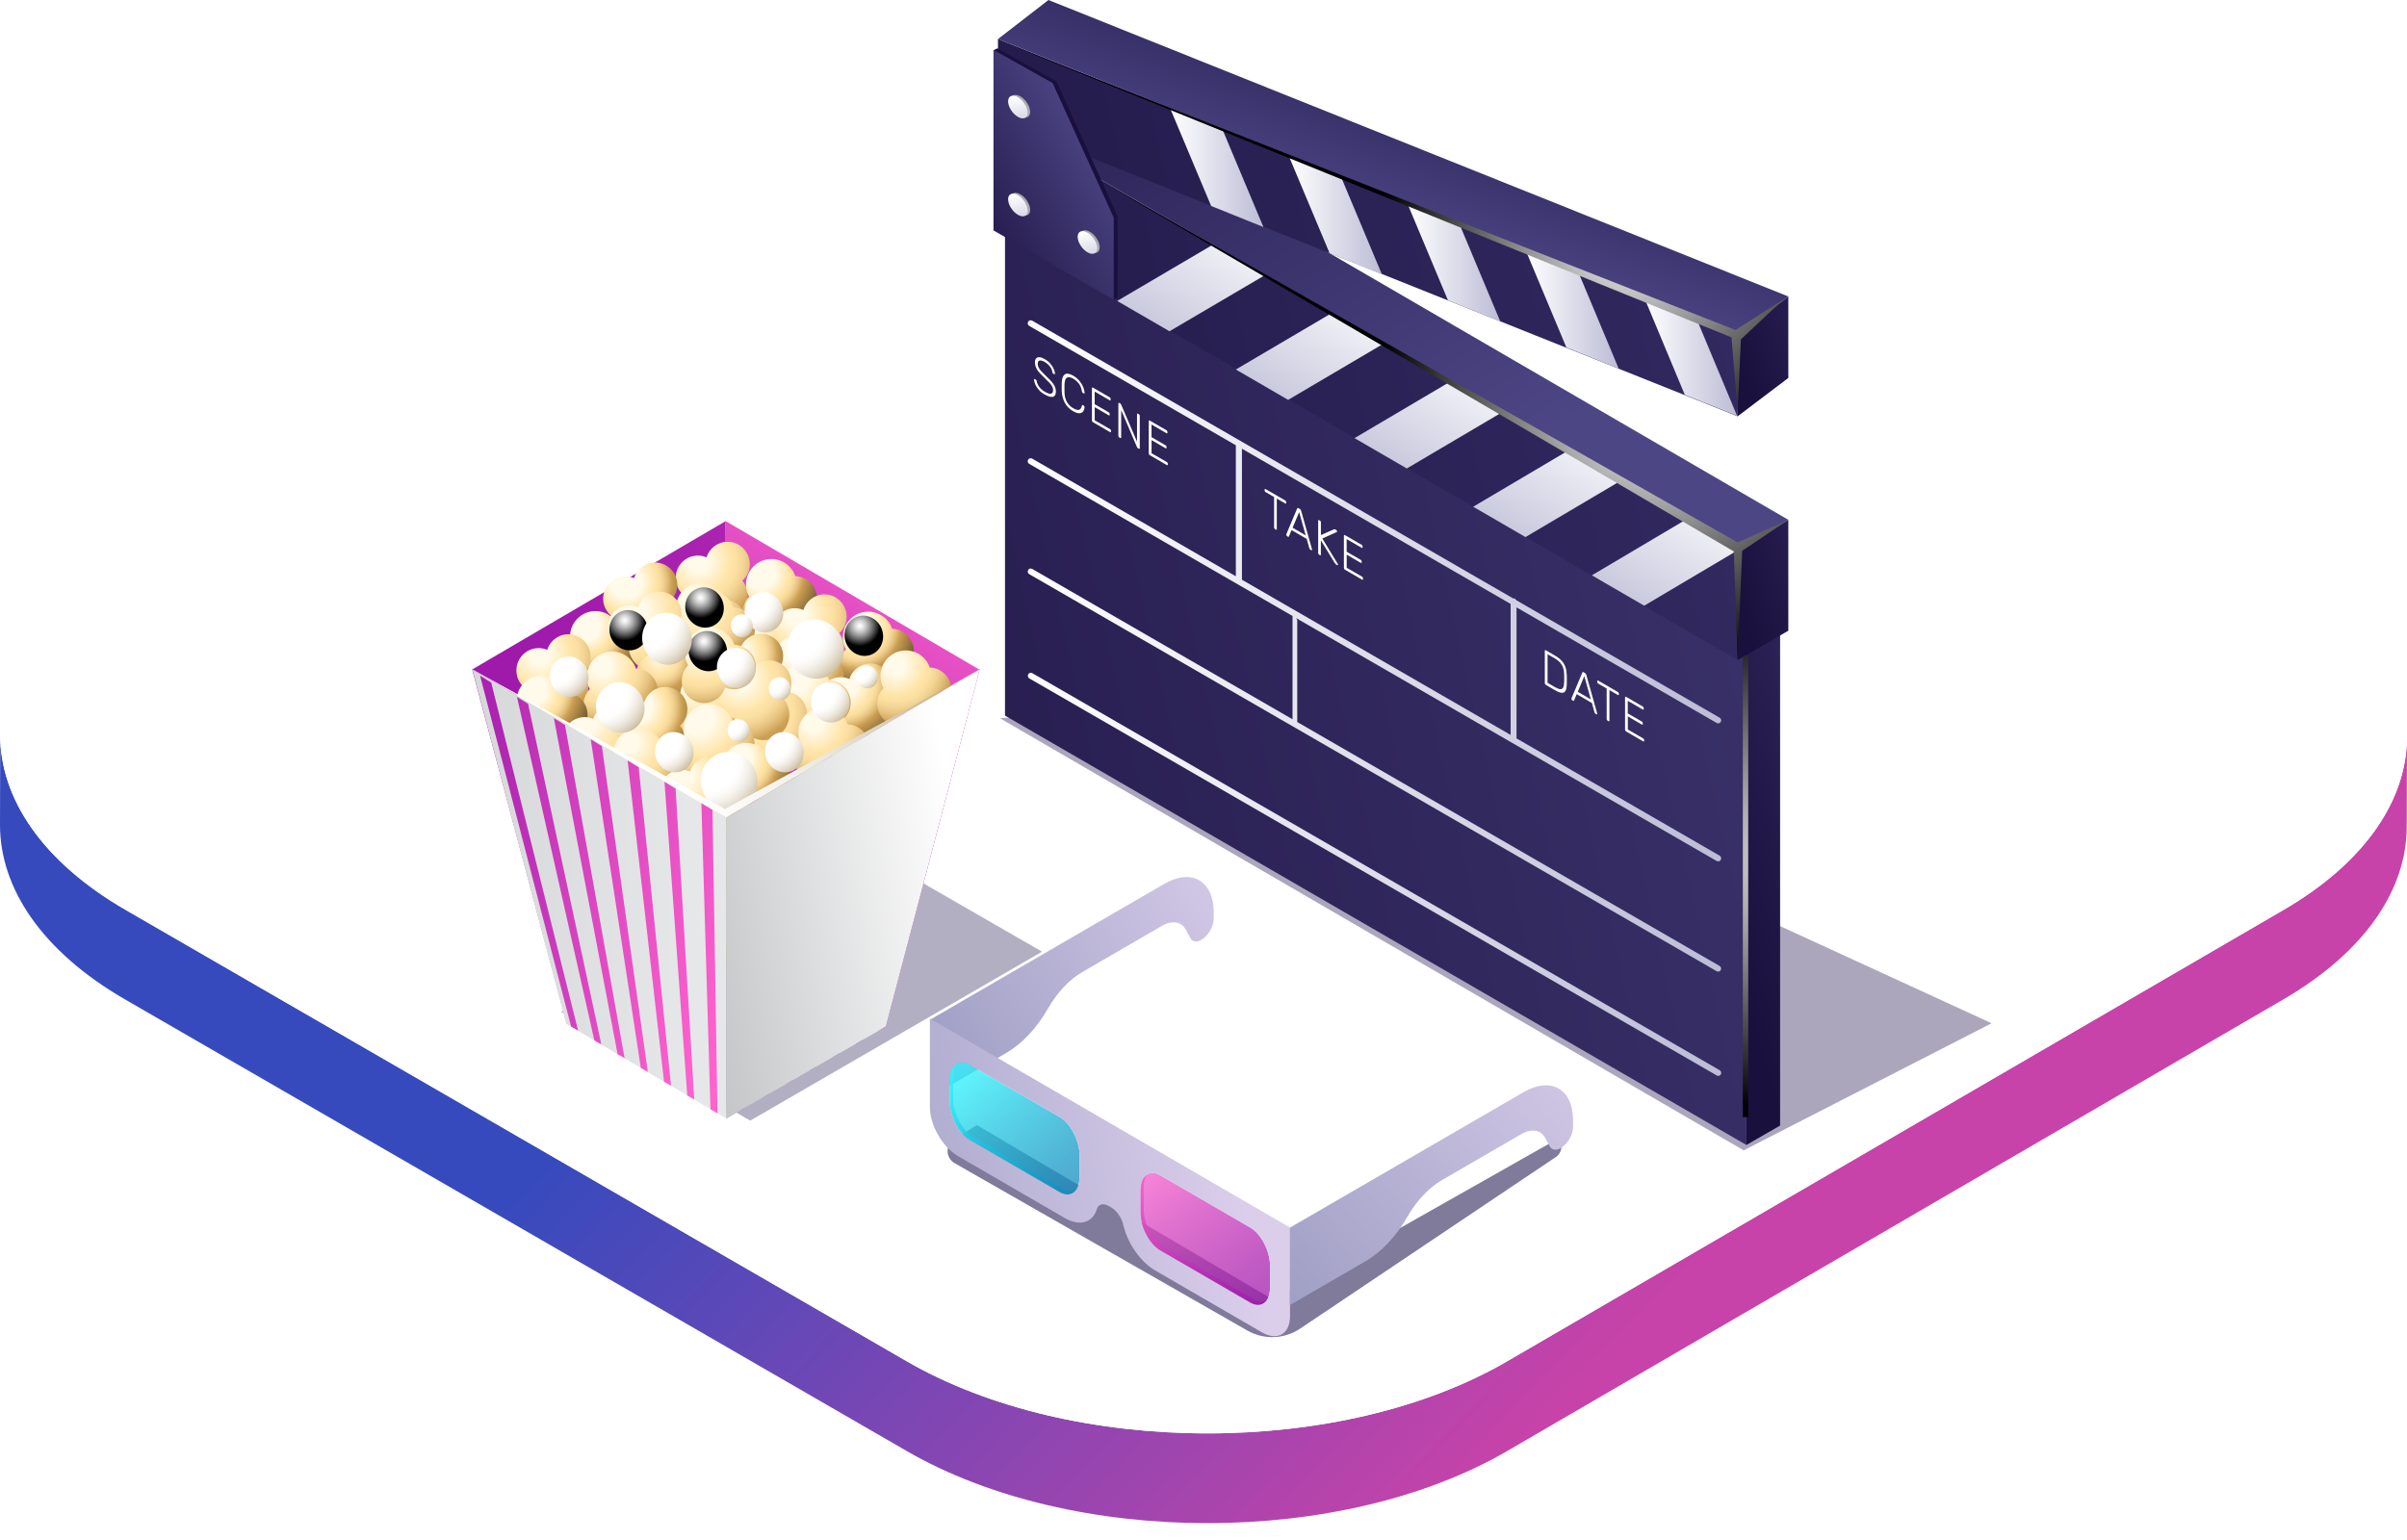 <svg width="100" height="64" viewBox="0 0 100 64" fill="none" xmlns="http://www.w3.org/2000/svg">
<path d="M94.875 37.812L62.623 56.568C55.757 60.57 44.577 60.57 37.665 56.568L5.217 37.812C1.733 35.797 3.7379e-05 33.158 0.009 30.527L3.71655e-05 34.258C-0.009 36.898 1.733 39.537 5.208 41.542L37.665 60.299C44.577 64.3 55.747 64.3 62.623 60.299L94.865 41.533C98.275 39.547 99.989 36.954 99.989 34.351L99.999 30.621C99.999 33.223 98.284 35.825 94.875 37.812Z" fill="url(#paint0_linear_1_3153)"/>
<path d="M94.791 23.336C101.704 27.337 101.741 33.81 94.875 37.812L62.623 56.568C55.757 60.569 44.578 60.569 37.665 56.568L5.217 37.812C-1.695 33.81 -1.733 27.337 5.133 23.336L37.376 4.57C44.242 0.569 55.421 0.569 62.334 4.57L94.791 23.336Z" fill="white"/>
<g opacity="0.41" filter="url(#filter0_f_1_3153)">
<path d="M72.441 47.807L82.742 42.525L53.424 29.054L41.538 29.846L72.441 47.807Z" fill="#30265B"/>
</g>
<path d="M72.554 26.982L72.554 47.584L73.955 46.777L73.955 26.137L72.554 26.982Z" fill="url(#paint1_linear_1_3153)"/>
<path d="M72.558 26.982L72.558 47.585L41.753 29.739L41.753 9.096L72.558 26.982Z" fill="url(#paint2_linear_1_3153)"/>
<path d="M41.753 9.096L72.558 26.982L73.955 26.137L43.14 8.264L41.753 9.096Z" fill="url(#paint3_linear_1_3153)"/>
<path d="M72.187 22.869L72.187 27.436L74.297 26.211L74.297 21.603L72.187 22.869Z" fill="url(#paint4_linear_1_3153)"/>
<path d="M72.192 22.869L72.192 27.436L41.462 9.593L41.462 4.985L72.192 22.869Z" fill="url(#paint5_linear_1_3153)"/>
<path d="M41.462 4.985L72.192 22.869L74.297 21.603L43.559 3.733L41.462 4.985Z" fill="url(#paint6_linear_1_3153)"/>
<path d="M48.587 13.767L46.414 12.507L50.34 10.198L52.512 11.459L48.587 13.767Z" fill="url(#paint7_linear_1_3153)"/>
<path d="M53.517 16.618L51.344 15.356L55.263 13.049L57.435 14.308L53.517 16.618Z" fill="url(#paint8_linear_1_3153)"/>
<path d="M58.447 19.469L56.274 18.208L60.186 15.898L62.359 17.16L58.447 19.469Z" fill="url(#paint9_linear_1_3153)"/>
<path d="M63.377 22.32L61.204 21.059L65.109 18.75L67.284 20.009L63.377 22.32Z" fill="url(#paint10_linear_1_3153)"/>
<path d="M68.309 25.172L66.134 23.91L70.034 21.599L72.207 22.86L68.309 25.172Z" fill="url(#paint11_linear_1_3153)"/>
<path d="M72.187 13.958L72.187 17.304L74.297 15.707L74.297 12.321L72.187 13.958Z" fill="url(#paint12_linear_1_3153)"/>
<path d="M72.192 13.958L72.192 17.301L41.462 5.006L41.462 1.621L72.192 13.958Z" fill="url(#paint13_linear_1_3153)"/>
<path d="M41.462 1.621L72.192 13.958L74.297 12.321L43.559 0L41.462 1.621Z" fill="url(#paint14_linear_1_3153)"/>
<path d="M50.814 5.442L48.641 4.565L50.317 8.559L52.49 9.436L50.814 5.442Z" fill="url(#paint15_linear_1_3153)"/>
<path d="M55.735 7.401L53.56 6.521L55.238 10.52L57.411 11.399L55.735 7.401Z" fill="url(#paint16_linear_1_3153)"/>
<path d="M60.653 9.357L58.48 8.478L60.157 12.483L62.33 13.36L60.653 9.357Z" fill="url(#paint17_linear_1_3153)"/>
<path d="M65.575 11.313L63.399 10.434L65.078 14.443L67.251 15.323L65.575 11.313Z" fill="url(#paint18_linear_1_3153)"/>
<path d="M70.493 13.27L68.32 12.39L69.996 16.407L72.169 17.284L70.493 13.27Z" fill="url(#paint19_linear_1_3153)"/>
<path d="M41.44 2.008L41.279 2.085L41.487 9.553L46.271 12.46L46.435 12.363L46.435 8.984L43.895 3.387L41.44 2.008Z" fill="url(#paint20_linear_1_3153)"/>
<path d="M41.274 2.073L41.274 9.575L46.271 12.46L46.271 9.047L43.731 3.452L41.274 2.073Z" fill="url(#paint21_linear_1_3153)"/>
<path d="M42.8 4.65C42.8 4.875 42.619 4.954 42.393 4.824C42.169 4.693 41.986 4.405 41.986 4.178C41.986 3.953 42.167 3.875 42.393 4.005C42.617 4.135 42.8 4.426 42.8 4.65Z" fill="#A7A9AC"/>
<path d="M42.8 8.721C42.8 8.945 42.619 9.024 42.393 8.894C42.169 8.763 41.986 8.475 41.986 8.248C41.986 8.023 42.167 7.945 42.393 8.075C42.617 8.206 42.8 8.496 42.8 8.721Z" fill="#A7A9AC"/>
<path d="M45.689 10.279C45.689 10.504 45.508 10.582 45.282 10.452C45.058 10.322 44.875 10.034 44.875 9.807C44.875 9.582 45.056 9.503 45.282 9.633C45.508 9.764 45.689 10.052 45.689 10.279Z" fill="#A7A9AC"/>
<path d="M42.697 4.684C42.697 4.909 42.516 4.988 42.29 4.857C42.064 4.727 41.883 4.439 41.883 4.212C41.883 3.987 42.064 3.908 42.29 4.039C42.514 4.171 42.697 4.459 42.697 4.684Z" fill="url(#paint22_linear_1_3153)"/>
<path d="M42.697 8.754C42.697 8.979 42.516 9.058 42.29 8.927C42.064 8.797 41.883 8.509 41.883 8.282C41.883 8.057 42.064 7.978 42.29 8.109C42.514 8.242 42.697 8.529 42.697 8.754Z" fill="url(#paint23_linear_1_3153)"/>
<path d="M45.586 10.313C45.586 10.537 45.405 10.616 45.179 10.486C44.955 10.355 44.772 10.068 44.772 9.84C44.772 9.615 44.953 9.537 45.179 9.667C45.403 9.798 45.586 10.088 45.586 10.313Z" fill="url(#paint24_linear_1_3153)"/>
<path d="M45.889 7.612L72.194 22.543L74.297 21.603L72.382 22.889L72.187 27.436L72.032 22.916L45.889 7.612Z" fill="url(#paint25_radial_1_3153)"/>
<path d="M42.057 1.907L72.106 13.717L74.105 12.433L72.326 14.106L72.191 17.128L71.936 14.021L42.057 1.907Z" fill="url(#paint26_radial_1_3153)"/>
<path d="M43.174 16.218C43.105 16.143 43.053 16.067 43.017 15.99C42.982 15.914 42.962 15.842 42.959 15.777C42.959 15.766 42.964 15.759 42.971 15.754C42.977 15.75 42.986 15.752 42.997 15.757L43.033 15.777C43.056 15.79 43.067 15.81 43.071 15.84C43.08 15.909 43.111 15.986 43.17 16.069C43.226 16.152 43.308 16.224 43.416 16.285C43.528 16.35 43.613 16.375 43.669 16.359C43.725 16.343 43.752 16.294 43.752 16.209C43.752 16.157 43.738 16.105 43.711 16.058C43.684 16.008 43.646 15.957 43.595 15.903C43.543 15.849 43.467 15.772 43.364 15.673C43.273 15.586 43.201 15.511 43.15 15.448C43.098 15.386 43.06 15.323 43.035 15.26C43.011 15.197 42.997 15.129 42.997 15.055C42.997 14.985 43.013 14.931 43.047 14.895C43.08 14.857 43.127 14.841 43.188 14.846C43.25 14.85 43.322 14.875 43.409 14.925C43.496 14.976 43.572 15.037 43.635 15.111C43.698 15.183 43.745 15.257 43.778 15.332C43.81 15.406 43.828 15.471 43.83 15.529C43.83 15.541 43.828 15.547 43.821 15.552C43.814 15.556 43.805 15.554 43.794 15.547L43.758 15.527C43.749 15.523 43.743 15.514 43.734 15.505C43.725 15.493 43.72 15.48 43.72 15.464C43.714 15.392 43.682 15.316 43.624 15.239C43.568 15.163 43.496 15.1 43.411 15.048C43.32 14.994 43.248 14.974 43.194 14.983C43.141 14.992 43.114 15.039 43.114 15.12C43.114 15.174 43.125 15.226 43.15 15.273C43.174 15.323 43.21 15.374 43.259 15.426C43.308 15.48 43.38 15.552 43.474 15.642C43.57 15.734 43.646 15.813 43.702 15.876C43.756 15.941 43.798 16.004 43.825 16.067C43.852 16.13 43.868 16.197 43.868 16.271C43.868 16.395 43.828 16.467 43.749 16.49C43.669 16.512 43.561 16.483 43.423 16.404C43.322 16.357 43.241 16.292 43.174 16.218Z" fill="white"/>
<path d="M44.237 16.737C44.161 16.591 44.118 16.433 44.112 16.26C44.109 16.222 44.109 16.161 44.109 16.078C44.109 15.993 44.109 15.932 44.112 15.894C44.118 15.727 44.159 15.617 44.237 15.561C44.313 15.505 44.429 15.523 44.584 15.61C44.689 15.671 44.776 15.745 44.848 15.831C44.917 15.916 44.969 16.002 45.005 16.089C45.038 16.177 45.056 16.258 45.061 16.33L45.061 16.334C45.061 16.346 45.056 16.352 45.049 16.355C45.043 16.357 45.034 16.355 45.023 16.35L44.987 16.33C44.964 16.316 44.953 16.296 44.949 16.265C44.926 16.134 44.886 16.029 44.826 15.948C44.765 15.864 44.687 15.795 44.586 15.736C44.474 15.671 44.387 15.658 44.327 15.694C44.264 15.729 44.233 15.822 44.226 15.97C44.224 16.006 44.224 16.062 44.224 16.139C44.224 16.215 44.224 16.274 44.226 16.314C44.23 16.467 44.264 16.598 44.327 16.706C44.389 16.813 44.474 16.901 44.586 16.964C44.687 17.023 44.767 17.045 44.826 17.032C44.886 17.018 44.926 16.96 44.949 16.856C44.953 16.829 44.967 16.822 44.987 16.836L45.023 16.856C45.034 16.863 45.043 16.872 45.049 16.883C45.056 16.894 45.061 16.908 45.058 16.919C45.054 16.989 45.036 17.047 45.002 17.095C44.969 17.142 44.917 17.169 44.846 17.173C44.776 17.178 44.687 17.148 44.582 17.088C44.429 17 44.313 16.883 44.237 16.737Z" fill="white"/>
<path d="M45.376 17.515C45.369 17.504 45.365 17.49 45.365 17.477L45.365 16.132C45.365 16.119 45.369 16.11 45.376 16.105C45.383 16.101 45.392 16.101 45.405 16.107L46.099 16.51C46.112 16.517 46.121 16.528 46.13 16.539C46.137 16.55 46.141 16.566 46.141 16.58L46.141 16.611C46.141 16.625 46.137 16.634 46.13 16.638C46.123 16.643 46.112 16.64 46.101 16.634L45.479 16.274L45.479 16.798L46.061 17.135C46.074 17.142 46.083 17.153 46.092 17.164C46.099 17.178 46.103 17.191 46.103 17.205L46.103 17.236C46.103 17.25 46.099 17.259 46.092 17.263C46.085 17.268 46.074 17.265 46.063 17.259L45.481 16.921L45.481 17.466L46.117 17.834C46.13 17.841 46.139 17.852 46.148 17.864C46.155 17.877 46.159 17.891 46.159 17.904L46.159 17.936C46.159 17.949 46.155 17.958 46.148 17.962C46.141 17.967 46.13 17.965 46.119 17.958L45.41 17.547C45.394 17.538 45.383 17.529 45.376 17.515Z" fill="white"/>
<path d="M46.475 18.154C46.468 18.14 46.463 18.129 46.463 18.115L46.463 16.771C46.463 16.757 46.468 16.748 46.475 16.744C46.481 16.739 46.49 16.739 46.504 16.746L46.542 16.768C46.557 16.777 46.569 16.793 46.58 16.816L47.238 18.354L47.238 17.218C47.238 17.205 47.242 17.196 47.249 17.191C47.256 17.187 47.265 17.187 47.278 17.193L47.309 17.211C47.323 17.218 47.332 17.229 47.341 17.241C47.347 17.254 47.352 17.268 47.352 17.281L47.352 18.624C47.352 18.637 47.347 18.646 47.341 18.651C47.334 18.655 47.325 18.655 47.312 18.648L47.273 18.626C47.258 18.617 47.247 18.601 47.236 18.579L46.58 17.045L46.58 18.178C46.58 18.192 46.575 18.201 46.569 18.205C46.562 18.21 46.551 18.208 46.539 18.201L46.508 18.183C46.49 18.174 46.481 18.165 46.475 18.154Z" fill="white"/>
<path d="M47.737 18.884C47.73 18.871 47.726 18.86 47.726 18.846L47.726 17.502C47.726 17.488 47.73 17.479 47.737 17.475C47.744 17.47 47.753 17.47 47.766 17.477L48.46 17.879C48.473 17.886 48.482 17.897 48.491 17.909C48.498 17.922 48.502 17.936 48.502 17.949L48.502 17.98C48.502 17.994 48.498 18.003 48.491 18.008C48.484 18.012 48.473 18.01 48.462 18.003L47.84 17.643L47.84 18.167L48.422 18.505C48.435 18.511 48.444 18.523 48.453 18.534C48.46 18.547 48.464 18.561 48.464 18.574L48.464 18.606C48.464 18.619 48.46 18.628 48.453 18.633C48.446 18.637 48.435 18.635 48.424 18.628L47.842 18.291L47.842 18.835L48.478 19.204C48.491 19.211 48.5 19.222 48.507 19.233C48.514 19.247 48.518 19.26 48.518 19.273L48.518 19.305C48.518 19.319 48.514 19.328 48.507 19.332C48.5 19.337 48.489 19.334 48.478 19.328L47.768 18.916C47.753 18.907 47.744 18.898 47.737 18.884Z" fill="white"/>
<path d="M52.944 21.961C52.938 21.95 52.933 21.936 52.933 21.922L52.933 20.654L52.579 20.45C52.568 20.443 52.557 20.434 52.55 20.42C52.544 20.407 52.539 20.396 52.539 20.382L52.539 20.351C52.539 20.337 52.544 20.328 52.55 20.324C52.557 20.319 52.566 20.319 52.579 20.326L53.394 20.798C53.407 20.805 53.416 20.816 53.425 20.827C53.432 20.841 53.437 20.854 53.437 20.868L53.437 20.899C53.437 20.913 53.432 20.922 53.425 20.926C53.419 20.931 53.407 20.929 53.396 20.922L53.045 20.72L53.045 21.988C53.045 22.001 53.04 22.01 53.034 22.015C53.027 22.019 53.016 22.017 53.005 22.01L52.973 21.992C52.96 21.983 52.951 21.974 52.944 21.961Z" fill="white"/>
<path d="M53.45 22.255C53.443 22.244 53.439 22.231 53.439 22.219L53.443 22.199L53.893 21.129C53.902 21.106 53.92 21.104 53.944 21.117L54.005 21.154C54.029 21.167 54.047 21.192 54.056 21.225L54.506 22.82L54.511 22.845C54.511 22.856 54.506 22.863 54.499 22.867C54.493 22.872 54.484 22.872 54.475 22.865L54.439 22.845C54.428 22.838 54.419 22.829 54.412 22.82C54.405 22.808 54.401 22.799 54.399 22.791L54.289 22.397L53.658 22.03L53.548 22.296C53.546 22.3 53.542 22.305 53.535 22.309C53.528 22.311 53.519 22.311 53.51 22.305L53.474 22.285C53.465 22.276 53.456 22.267 53.45 22.255ZM53.703 21.931L54.246 22.249L53.974 21.282L53.703 21.931Z" fill="white"/>
<path d="M54.775 23.024C54.768 23.011 54.764 23 54.764 22.986L54.764 21.641C54.764 21.628 54.768 21.619 54.775 21.614C54.782 21.61 54.791 21.61 54.804 21.617L54.835 21.635C54.849 21.641 54.858 21.653 54.867 21.664C54.873 21.675 54.878 21.691 54.878 21.704L54.878 22.237L55.417 21.999C55.426 21.997 55.437 21.994 55.446 21.994C55.457 21.994 55.469 21.999 55.484 22.008L55.513 22.024C55.522 22.028 55.531 22.037 55.538 22.051C55.545 22.064 55.549 22.075 55.549 22.087C55.549 22.098 55.547 22.105 55.54 22.109L54.936 22.379L55.576 23.431C55.583 23.443 55.587 23.456 55.587 23.465C55.587 23.476 55.583 23.483 55.576 23.488C55.569 23.492 55.56 23.492 55.551 23.485L55.52 23.467C55.504 23.458 55.491 23.447 55.482 23.436C55.471 23.425 55.462 23.411 55.453 23.398L54.876 22.455L54.876 23.049C54.876 23.063 54.871 23.072 54.864 23.076C54.858 23.081 54.846 23.078 54.835 23.072L54.804 23.054C54.793 23.047 54.784 23.036 54.775 23.024Z" fill="white"/>
<path d="M55.844 23.645C55.838 23.632 55.833 23.62 55.833 23.607L55.833 22.262C55.833 22.249 55.838 22.24 55.844 22.235C55.851 22.231 55.86 22.231 55.873 22.237L56.567 22.64C56.581 22.647 56.589 22.658 56.598 22.669C56.605 22.683 56.61 22.696 56.61 22.71L56.61 22.741C56.61 22.755 56.605 22.764 56.598 22.768C56.592 22.773 56.581 22.77 56.569 22.764L55.947 22.404L55.947 22.928L56.529 23.265C56.542 23.272 56.551 23.283 56.56 23.294C56.567 23.305 56.572 23.321 56.572 23.335L56.572 23.366C56.572 23.38 56.567 23.389 56.56 23.393C56.554 23.398 56.542 23.395 56.531 23.389L55.949 23.051L55.949 23.596L56.585 23.964C56.598 23.971 56.607 23.982 56.616 23.994C56.623 24.007 56.627 24.021 56.627 24.034L56.627 24.066C56.627 24.079 56.623 24.088 56.616 24.093C56.61 24.097 56.598 24.095 56.587 24.088L55.878 23.677C55.86 23.665 55.851 23.656 55.844 23.645Z" fill="white"/>
<path d="M64.191 28.43C64.185 28.417 64.18 28.405 64.18 28.392L64.18 27.047C64.18 27.034 64.185 27.025 64.191 27.02C64.198 27.016 64.207 27.016 64.22 27.023L64.599 27.243C64.722 27.315 64.82 27.391 64.892 27.474C64.963 27.558 65.015 27.648 65.044 27.747C65.075 27.846 65.091 27.958 65.093 28.084C65.095 28.127 65.095 28.18 65.095 28.248C65.095 28.316 65.095 28.372 65.093 28.412C65.091 28.543 65.075 28.639 65.044 28.7C65.015 28.763 64.963 28.792 64.894 28.792C64.825 28.792 64.728 28.756 64.608 28.686L64.22 28.462C64.209 28.453 64.2 28.444 64.191 28.43ZM64.601 28.556C64.695 28.61 64.771 28.639 64.825 28.642C64.878 28.644 64.919 28.619 64.943 28.57C64.968 28.52 64.981 28.441 64.984 28.334C64.986 28.293 64.986 28.241 64.986 28.18C64.986 28.12 64.986 28.07 64.984 28.028C64.981 27.872 64.95 27.742 64.889 27.639C64.829 27.533 64.731 27.441 64.592 27.36L64.294 27.187L64.294 28.376L64.601 28.556Z" fill="white"/>
<path d="M65.296 29.073C65.29 29.062 65.285 29.049 65.285 29.037L65.29 29.017L65.74 27.947C65.749 27.924 65.766 27.922 65.791 27.935L65.852 27.971C65.876 27.985 65.894 28.01 65.903 28.043L66.353 29.638L66.357 29.662C66.357 29.674 66.353 29.68 66.346 29.685C66.339 29.689 66.33 29.689 66.321 29.683L66.286 29.662C66.275 29.656 66.266 29.647 66.259 29.638C66.252 29.626 66.248 29.617 66.245 29.608L66.136 29.215L65.505 28.848L65.395 29.114C65.393 29.118 65.388 29.123 65.382 29.127C65.375 29.129 65.366 29.129 65.355 29.123L65.319 29.102C65.312 29.093 65.305 29.084 65.296 29.073ZM65.549 28.749L66.093 29.066L65.82 28.099L65.549 28.749Z" fill="white"/>
<path d="M66.762 29.923C66.755 29.91 66.751 29.898 66.751 29.885L66.751 28.614L66.4 28.41C66.388 28.403 66.377 28.394 66.371 28.381C66.364 28.369 66.359 28.356 66.359 28.342L66.359 28.311C66.359 28.297 66.364 28.288 66.371 28.284C66.377 28.279 66.386 28.279 66.4 28.286L67.214 28.758C67.228 28.765 67.237 28.776 67.246 28.788C67.252 28.801 67.257 28.815 67.257 28.828L67.257 28.86C67.257 28.873 67.252 28.882 67.246 28.887C67.239 28.891 67.228 28.889 67.216 28.882L66.865 28.68L66.865 29.948C66.865 29.961 66.861 29.97 66.854 29.975C66.847 29.979 66.836 29.977 66.825 29.97L66.793 29.952C66.78 29.943 66.769 29.934 66.762 29.923Z" fill="white"/>
<path d="M67.526 30.366C67.519 30.353 67.514 30.341 67.514 30.328L67.514 28.983C67.514 28.97 67.519 28.961 67.526 28.956C67.532 28.952 67.541 28.952 67.555 28.959L68.248 29.361C68.262 29.368 68.271 29.379 68.278 29.39C68.284 29.404 68.289 29.417 68.289 29.431L68.289 29.462C68.289 29.476 68.284 29.485 68.278 29.489C68.271 29.494 68.26 29.491 68.248 29.485L67.626 29.125L67.626 29.649L68.208 29.986C68.222 29.993 68.231 30.004 68.24 30.015C68.246 30.027 68.251 30.042 68.251 30.056L68.251 30.087C68.251 30.101 68.246 30.11 68.24 30.114C68.233 30.119 68.222 30.117 68.21 30.11L67.629 29.773L67.629 30.317L68.264 30.686C68.278 30.692 68.287 30.703 68.295 30.715C68.302 30.726 68.307 30.742 68.307 30.755L68.307 30.787C68.307 30.8 68.302 30.809 68.295 30.814C68.289 30.818 68.278 30.816 68.266 30.809L67.557 30.398C67.543 30.387 67.535 30.378 67.526 30.366Z" fill="white"/>
<path d="M71.384 35.795C71.426 35.795 71.469 35.772 71.491 35.732C71.525 35.671 71.504 35.594 71.444 35.561L63.005 30.686L63.005 25.242L71.321 30.045C71.341 30.056 71.361 30.061 71.384 30.061C71.426 30.061 71.469 30.038 71.491 29.997C71.525 29.937 71.504 29.86 71.444 29.827L62.992 24.942C62.972 24.9 62.929 24.87 62.88 24.87C62.878 24.87 62.873 24.873 62.871 24.873L42.883 13.326C42.823 13.292 42.747 13.312 42.713 13.373C42.68 13.434 42.7 13.51 42.76 13.544L51.344 18.505L51.344 23.949L42.883 19.06C42.823 19.026 42.747 19.046 42.713 19.107C42.68 19.168 42.7 19.244 42.76 19.278L53.699 25.599L53.699 29.892L42.883 23.643C42.823 23.609 42.747 23.629 42.713 23.69C42.68 23.751 42.7 23.827 42.76 23.861L71.319 40.362C71.339 40.373 71.359 40.377 71.382 40.377C71.424 40.377 71.466 40.355 71.489 40.315C71.522 40.254 71.502 40.177 71.442 40.144L53.895 30.006L53.895 25.768L53.848 25.687L71.319 35.781C71.341 35.79 71.364 35.795 71.384 35.795ZM62.759 30.542L51.597 24.093L51.597 18.648L62.759 25.098L62.759 30.542Z" fill="url(#paint27_linear_1_3153)"/>
<path d="M71.446 44.477L42.888 27.976C42.827 27.942 42.751 27.962 42.718 28.023C42.684 28.084 42.704 28.16 42.765 28.194L71.323 44.695C71.343 44.706 71.364 44.711 71.386 44.711C71.428 44.711 71.471 44.688 71.493 44.648C71.527 44.589 71.507 44.513 71.446 44.477Z" fill="url(#paint28_linear_1_3153)"/>
<path d="M72.63 27.254H72.406L72.406 46.424H72.63L72.63 27.254Z" fill="url(#paint29_radial_1_3153)"/>
<g style="mix-blend-mode:multiply" opacity="0.61" filter="url(#filter1_f_1_3153)">
<path d="M39.663 48.341L51.822 55.295C52.508 55.688 53.358 55.656 54.014 55.216L64.636 48.087C64.895 47.912 64.951 47.552 64.756 47.306L52.898 54.018L40.584 46.758L39.646 47.338C39.269 47.569 39.278 48.121 39.663 48.341Z" fill="#30265B"/>
</g>
<path d="M49.916 39.055C49.721 39.169 49.541 39.143 49.458 38.988L49.26 38.626C49.076 38.293 48.69 38.237 48.267 38.481L44.963 40.397C44.427 40.709 43.915 41.255 43.54 41.913C43.084 42.715 42.46 43.378 41.809 43.757L38.655 45.586L38.655 42.368L48.367 36.734C49.504 36.074 50.425 36.602 50.425 37.914L50.425 38.171C50.425 38.498 50.196 38.891 49.916 39.055Z" fill="url(#paint30_linear_1_3153)"/>
<path opacity="0.75" d="M39.462 45.783L39.462 44.883C39.462 44.269 39.833 43.988 40.291 44.253L44.02 46.417C44.479 46.682 44.85 47.396 44.85 48.009L44.85 48.91C44.85 49.523 44.479 49.804 44.02 49.54L40.291 47.375C39.833 47.109 39.462 46.397 39.462 45.783Z" fill="url(#paint31_linear_1_3153)"/>
<path opacity="0.8" d="M44.156 49.402L40.427 47.237C39.969 46.973 39.598 46.259 39.598 45.645L39.598 44.745C39.598 44.523 39.646 44.346 39.729 44.221C39.564 44.329 39.46 44.558 39.46 44.883L39.46 45.783C39.46 46.397 39.831 47.109 40.29 47.375L44.019 49.54C44.312 49.709 44.568 49.655 44.714 49.433C44.57 49.529 44.373 49.527 44.156 49.402Z" fill="url(#paint32_linear_1_3153)"/>
<path opacity="0.75" d="M47.377 50.375L47.377 49.474C47.377 48.861 47.748 48.58 48.206 48.844L51.935 51.009C52.393 51.273 52.764 51.987 52.764 52.601L52.764 53.501C52.764 54.115 52.393 54.396 51.935 54.131L48.206 51.967C47.748 51.702 47.377 50.988 47.377 50.375Z" fill="url(#paint33_linear_1_3153)"/>
<path opacity="0.8" d="M52.072 53.993L48.343 51.829C47.885 51.564 47.514 50.85 47.514 50.237L47.514 49.337C47.514 49.115 47.562 48.938 47.645 48.813C47.48 48.921 47.377 49.15 47.377 49.474L47.377 50.375C47.377 50.988 47.748 51.7 48.206 51.967L51.935 54.131C52.228 54.301 52.484 54.247 52.63 54.025C52.484 54.122 52.289 54.12 52.072 53.993Z" fill="url(#paint34_linear_1_3153)"/>
<path d="M38.633 42.334L38.633 46.014C38.633 46.762 39.158 47.674 39.807 48.05L44.237 50.619C44.848 50.973 45.386 50.826 45.566 50.257C45.633 50.041 45.837 49.987 46.069 50.121L46.161 50.175C46.391 50.31 46.596 50.602 46.664 50.895C46.842 51.672 47.382 52.444 47.992 52.798L52.421 55.367C53.07 55.744 53.595 55.442 53.595 54.694L53.595 51.014L38.633 42.334ZM44.85 48.91C44.85 49.523 44.479 49.804 44.02 49.54L40.291 47.375C39.833 47.111 39.462 46.397 39.462 45.783L39.462 44.883C39.462 44.269 39.833 43.988 40.291 44.253L44.02 46.417C44.479 46.682 44.85 47.396 44.85 48.009L44.85 48.91ZM52.764 53.501C52.764 54.115 52.393 54.396 51.935 54.131L48.206 51.967C47.748 51.702 47.377 50.988 47.377 50.375L47.377 49.474C47.377 48.861 47.748 48.58 48.206 48.844L51.935 51.009C52.393 51.273 52.764 51.987 52.764 52.601L52.764 53.501Z" fill="url(#paint35_linear_1_3153)"/>
<path d="M64.847 47.709C64.653 47.823 64.472 47.797 64.389 47.642L64.191 47.28C64.007 46.947 63.621 46.891 63.198 47.135L59.894 49.051C59.358 49.363 58.846 49.909 58.471 50.567C58.014 51.369 57.391 52.032 56.74 52.411L53.586 54.239L53.586 51.022L63.298 45.388C64.435 44.728 65.356 45.256 65.356 46.568L65.356 46.825C65.356 47.152 65.127 47.547 64.847 47.709Z" fill="url(#paint36_linear_1_3153)"/>
<g style="mix-blend-mode:multiply" opacity="0.37">
<g filter="url(#filter2_f_1_3153)">
<path d="M31.169 46.571L43.294 39.55L35.157 34.865L23.314 42.05L31.169 46.571Z" fill="#30265B"/>
</g>
</g>
<path d="M40.678 27.822L36.743 42.741L30.113 38.808L30.151 21.658L40.678 27.822Z" fill="url(#paint37_linear_1_3153)"/>
<path d="M19.616 27.822L23.551 42.559L30.183 38.625L30.144 21.659L19.616 27.822Z" fill="url(#paint38_linear_1_3153)"/>
<path d="M31.151 23.445C31.151 22.932 30.738 22.516 30.227 22.516C29.816 22.516 29.471 22.788 29.352 23.163C29.242 23.116 29.122 23.09 28.995 23.09C28.485 23.09 28.072 23.506 28.072 24.019C28.072 24.522 28.471 24.928 28.966 24.943C29.049 25.447 29.482 25.831 30.007 25.831C30.589 25.831 31.062 25.355 31.062 24.77C31.062 24.529 30.981 24.308 30.845 24.129C31.033 23.959 31.151 23.717 31.151 23.445Z" fill="url(#paint39_radial_1_3153)"/>
<path d="M33.042 23.942C32.897 23.528 32.508 23.232 32.048 23.232C31.465 23.232 30.992 23.707 30.992 24.293C30.992 24.475 31.038 24.649 31.12 24.798C30.96 24.966 30.86 25.191 30.86 25.441C30.86 25.954 31.274 26.369 31.784 26.369C32.196 26.369 32.541 26.097 32.66 25.723C32.769 25.769 32.89 25.795 33.016 25.795C33.526 25.795 33.94 25.38 33.94 24.867C33.938 24.363 33.539 23.957 33.042 23.942Z" fill="url(#paint40_radial_1_3153)"/>
<path d="M30.129 24.934C29.985 24.52 29.595 24.224 29.135 24.224C28.552 24.224 28.079 24.699 28.079 25.285C28.079 25.467 28.126 25.64 28.207 25.79C28.048 25.957 27.948 26.183 27.948 26.433C27.948 26.945 28.361 27.361 28.872 27.361C29.283 27.361 29.628 27.089 29.747 26.714C29.857 26.761 29.977 26.787 30.103 26.787C30.613 26.787 31.027 26.371 31.027 25.859C31.025 25.357 30.627 24.949 30.129 24.934Z" fill="url(#paint41_radial_1_3153)"/>
<path d="M33.064 26.312C33.064 25.799 32.651 25.383 32.14 25.383C31.728 25.383 31.383 25.655 31.265 26.03C31.155 25.984 31.035 25.957 30.908 25.957C30.398 25.957 29.985 26.373 29.985 26.886C29.985 27.389 30.383 27.796 30.879 27.811C30.962 28.314 31.395 28.698 31.919 28.698C32.502 28.698 32.975 28.223 32.975 27.637C32.975 27.397 32.894 27.175 32.758 26.996C32.945 26.826 33.064 26.584 33.064 26.312Z" fill="url(#paint42_radial_1_3153)"/>
<path d="M28.139 24.306C28.139 23.793 27.725 23.377 27.215 23.377C26.803 23.377 26.458 23.649 26.339 24.024C26.23 23.978 26.109 23.951 25.983 23.951C25.473 23.951 25.059 24.367 25.059 24.88C25.059 25.383 25.458 25.79 25.953 25.805C26.037 26.308 26.469 26.692 26.994 26.692C27.576 26.692 28.049 26.217 28.049 25.631C28.049 25.391 27.968 25.169 27.832 24.99C28.02 24.82 28.139 24.578 28.139 24.306Z" fill="url(#paint43_radial_1_3153)"/>
<path d="M30.467 25.242C30.322 24.828 29.933 24.531 29.473 24.531C28.89 24.531 28.417 25.007 28.417 25.592C28.417 25.775 28.463 25.948 28.545 26.097C28.385 26.265 28.285 26.491 28.285 26.741C28.285 27.253 28.699 27.669 29.209 27.669C29.621 27.669 29.966 27.397 30.085 27.022C30.194 27.069 30.315 27.095 30.441 27.095C30.951 27.095 31.365 26.679 31.365 26.166C31.363 25.665 30.964 25.258 30.467 25.242Z" fill="url(#paint44_radial_1_3153)"/>
<path d="M25.732 26.107C25.587 25.693 25.198 25.396 24.738 25.396C24.155 25.396 23.682 25.872 23.682 26.457C23.682 26.64 23.729 26.813 23.81 26.962C23.651 27.13 23.55 27.356 23.55 27.605C23.55 28.118 23.964 28.534 24.474 28.534C24.886 28.534 25.231 28.262 25.35 27.887C25.459 27.934 25.58 27.96 25.706 27.96C26.216 27.96 26.63 27.544 26.63 27.031C26.628 26.528 26.229 26.122 25.732 26.107Z" fill="url(#paint45_radial_1_3153)"/>
<path d="M28.315 25.516C28.315 25.003 27.901 24.587 27.391 24.587C26.979 24.587 26.634 24.859 26.515 25.234C26.406 25.188 26.285 25.161 26.159 25.161C25.649 25.161 25.235 25.577 25.235 26.09C25.235 26.593 25.634 27 26.129 27.015C26.213 27.518 26.645 27.902 27.17 27.902C27.753 27.902 28.226 27.427 28.226 26.841C28.226 26.601 28.144 26.379 28.009 26.2C28.196 26.03 28.315 25.788 28.315 25.516Z" fill="url(#paint46_radial_1_3153)"/>
<path d="M29.502 27.482C29.502 26.97 29.088 26.554 28.578 26.554C28.166 26.554 27.821 26.826 27.703 27.201C27.593 27.154 27.472 27.128 27.346 27.128C26.836 27.128 26.422 27.544 26.422 28.057C26.422 28.56 26.821 28.966 27.317 28.981C27.4 29.485 27.832 29.869 28.357 29.869C28.94 29.869 29.413 29.393 29.413 28.808C29.413 28.567 29.331 28.346 29.196 28.167C29.383 27.997 29.502 27.755 29.502 27.482Z" fill="url(#paint47_radial_1_3153)"/>
<path d="M24.534 27.288C24.534 26.776 24.12 26.36 23.61 26.36C23.198 26.36 22.853 26.632 22.734 27.007C22.625 26.96 22.504 26.934 22.378 26.934C21.868 26.934 21.454 27.35 21.454 27.863C21.454 28.366 21.853 28.773 22.349 28.787C22.432 29.291 22.864 29.675 23.389 29.675C23.972 29.675 24.445 29.199 24.445 28.614C24.445 28.373 24.363 28.152 24.228 27.973C24.415 27.803 24.534 27.561 24.534 27.288Z" fill="url(#paint48_radial_1_3153)"/>
<path d="M26.424 27.786C26.28 27.372 25.89 27.076 25.43 27.076C24.847 27.076 24.374 27.551 24.374 28.137C24.374 28.319 24.421 28.493 24.502 28.642C24.343 28.81 24.243 29.035 24.243 29.285C24.243 29.798 24.656 30.213 25.166 30.213C25.578 30.213 25.923 29.941 26.042 29.567C26.152 29.613 26.272 29.639 26.398 29.639C26.909 29.639 27.322 29.224 27.322 28.711C27.32 28.209 26.922 27.801 26.424 27.786Z" fill="url(#paint49_radial_1_3153)"/>
<path d="M23.512 28.78C23.367 28.366 22.977 28.07 22.517 28.07C21.935 28.07 21.462 28.545 21.462 29.13C21.462 29.313 21.508 29.486 21.59 29.636C21.43 29.803 21.33 30.029 21.33 30.279C21.33 30.791 21.744 31.207 22.254 31.207C22.666 31.207 23.011 30.935 23.13 30.56C23.239 30.607 23.36 30.633 23.486 30.633C23.996 30.633 24.41 30.217 24.41 29.705C24.408 29.201 24.009 28.795 23.512 28.78Z" fill="url(#paint50_radial_1_3153)"/>
<path d="M26.447 30.156C26.447 29.643 26.033 29.227 25.523 29.227C25.111 29.227 24.766 29.5 24.647 29.874C24.538 29.828 24.417 29.802 24.291 29.802C23.781 29.802 23.367 30.217 23.367 30.73C23.367 31.233 23.766 31.64 24.261 31.655C24.345 32.158 24.777 32.542 25.302 32.542C25.884 32.542 26.358 32.067 26.358 31.481C26.358 31.241 26.276 31.019 26.14 30.84C26.328 30.67 26.447 30.428 26.447 30.156Z" fill="url(#paint51_radial_1_3153)"/>
<path d="M35.175 25.631C35.175 25.119 34.762 24.703 34.252 24.703C33.84 24.703 33.495 24.975 33.376 25.35C33.266 25.303 33.146 25.277 33.02 25.277C32.51 25.277 32.096 25.693 32.096 26.205C32.096 26.709 32.495 27.115 32.99 27.13C33.073 27.633 33.506 28.017 34.031 28.017C34.613 28.017 35.086 27.542 35.086 26.957C35.086 26.716 35.005 26.494 34.869 26.315C35.057 26.146 35.175 25.903 35.175 25.631Z" fill="url(#paint52_radial_1_3153)"/>
<path d="M37.066 26.129C36.921 25.715 36.532 25.419 36.071 25.419C35.489 25.419 35.016 25.894 35.016 26.48C35.016 26.662 35.062 26.835 35.144 26.985C34.984 27.152 34.884 27.378 34.884 27.628C34.884 28.14 35.298 28.556 35.808 28.556C36.22 28.556 36.565 28.284 36.684 27.909C36.793 27.956 36.914 27.982 37.04 27.982C37.55 27.982 37.964 27.566 37.964 27.054C37.962 26.552 37.563 26.144 37.066 26.129Z" fill="url(#paint53_radial_1_3153)"/>
<path d="M34.153 27.123C34.008 26.709 33.619 26.412 33.159 26.412C32.576 26.412 32.103 26.888 32.103 27.473C32.103 27.656 32.15 27.829 32.231 27.978C32.072 28.146 31.971 28.372 31.971 28.622C31.971 29.134 32.385 29.55 32.895 29.55C33.307 29.55 33.652 29.278 33.771 28.903C33.88 28.95 34.001 28.976 34.127 28.976C34.637 28.976 35.051 28.56 35.051 28.047C35.049 27.544 34.65 27.137 34.153 27.123Z" fill="url(#paint54_radial_1_3153)"/>
<path d="M37.088 28.498C37.088 27.986 36.674 27.57 36.164 27.57C35.752 27.57 35.407 27.842 35.288 28.217C35.179 28.17 35.058 28.144 34.932 28.144C34.422 28.144 34.008 28.56 34.008 29.073C34.008 29.576 34.407 29.982 34.903 29.997C34.986 30.501 35.418 30.885 35.943 30.885C36.526 30.885 36.999 30.409 36.999 29.824C36.999 29.581 36.917 29.362 36.782 29.183C36.969 29.013 37.088 28.771 37.088 28.498Z" fill="url(#paint55_radial_1_3153)"/>
<path d="M32.537 27.268C32.537 26.755 32.123 26.34 31.613 26.34C31.201 26.34 30.856 26.612 30.738 26.986C30.628 26.94 30.508 26.914 30.381 26.914C29.871 26.914 29.457 27.329 29.457 27.842C29.457 28.346 29.856 28.752 30.352 28.767C30.435 29.27 30.867 29.654 31.392 29.654C31.975 29.654 32.448 29.179 32.448 28.593C32.448 28.353 32.367 28.131 32.231 27.952C32.419 27.782 32.537 27.538 32.537 27.268Z" fill="url(#paint56_radial_1_3153)"/>
<path d="M34.446 28.269C34.301 27.855 33.912 27.559 33.452 27.559C32.869 27.559 32.396 28.034 32.396 28.62C32.396 28.802 32.443 28.976 32.524 29.125C32.365 29.293 32.264 29.518 32.264 29.768C32.264 30.281 32.678 30.696 33.188 30.696C33.6 30.696 33.945 30.424 34.064 30.049C34.173 30.096 34.294 30.122 34.42 30.122C34.93 30.122 35.344 29.706 35.344 29.194C35.342 28.692 34.943 28.284 34.446 28.269Z" fill="url(#paint57_radial_1_3153)"/>
<path d="M30.305 28.581C30.161 28.167 29.771 27.87 29.311 27.87C28.729 27.87 28.256 28.346 28.256 28.931C28.256 29.114 28.302 29.287 28.384 29.436C28.224 29.604 28.124 29.829 28.124 30.079C28.124 30.592 28.538 31.008 29.048 31.008C29.459 31.008 29.805 30.735 29.923 30.361C30.033 30.407 30.153 30.433 30.279 30.433C30.79 30.433 31.203 30.018 31.203 29.505C31.202 29.002 30.803 28.595 30.305 28.581Z" fill="url(#paint58_radial_1_3153)"/>
<path d="M33.526 29.671C33.526 29.158 33.112 28.743 32.602 28.743C32.19 28.743 31.845 29.015 31.727 29.39C31.617 29.343 31.497 29.317 31.37 29.317C30.86 29.317 30.447 29.733 30.447 30.245C30.447 30.749 30.845 31.155 31.341 31.17C31.424 31.673 31.856 32.057 32.382 32.057C32.964 32.057 33.437 31.582 33.437 30.997C33.437 30.756 33.355 30.534 33.22 30.355C33.407 30.186 33.526 29.941 33.526 29.671Z" fill="url(#paint59_radial_1_3153)"/>
<path d="M32.882 28.373C32.882 27.861 32.469 27.445 31.958 27.445C31.547 27.445 31.201 27.717 31.083 28.092C30.973 28.045 30.853 28.019 30.727 28.019C30.216 28.019 29.803 28.435 29.803 28.948C29.803 29.451 30.201 29.858 30.697 29.872C30.78 30.376 31.213 30.76 31.738 30.76C32.32 30.76 32.793 30.284 32.793 29.699C32.793 29.457 32.712 29.237 32.576 29.058C32.764 28.888 32.882 28.646 32.882 28.373Z" fill="url(#paint60_radial_1_3153)"/>
<path d="M28.558 29.477C28.558 28.965 28.144 28.549 27.634 28.549C27.222 28.549 26.877 28.821 26.758 29.196C26.649 29.149 26.528 29.123 26.402 29.123C25.892 29.123 25.478 29.539 25.478 30.051C25.478 30.555 25.877 30.961 26.372 30.976C26.456 31.479 26.888 31.863 27.413 31.863C27.996 31.863 28.469 31.388 28.469 30.803C28.469 30.562 28.387 30.34 28.252 30.161C28.439 29.992 28.558 29.749 28.558 29.477Z" fill="url(#paint61_radial_1_3153)"/>
<path d="M30.448 29.973C30.304 29.559 29.914 29.263 29.454 29.263C28.872 29.263 28.398 29.738 28.398 30.324C28.398 30.506 28.445 30.68 28.526 30.829C28.367 30.997 28.267 31.222 28.267 31.472C28.267 31.985 28.68 32.4 29.191 32.4C29.602 32.4 29.948 32.128 30.066 31.753C30.176 31.8 30.296 31.826 30.422 31.826C30.933 31.826 31.346 31.41 31.346 30.898C31.345 30.396 30.946 29.99 30.448 29.973Z" fill="url(#paint62_radial_1_3153)"/>
<path d="M30.506 26.793C30.361 26.379 29.972 26.082 29.512 26.082C28.929 26.082 28.456 26.558 28.456 27.143C28.456 27.326 28.502 27.499 28.584 27.648C28.424 27.816 28.324 28.042 28.324 28.291C28.324 28.804 28.738 29.22 29.248 29.22C29.66 29.22 30.005 28.948 30.124 28.573C30.233 28.62 30.354 28.646 30.48 28.646C30.99 28.646 31.404 28.23 31.404 27.717C31.402 27.214 31.003 26.808 30.506 26.793Z" fill="url(#paint63_radial_1_3153)"/>
<path d="M38.628 27.741C38.483 27.328 38.094 27.031 37.633 27.031C37.051 27.031 36.578 27.507 36.578 28.092C36.578 28.275 36.624 28.448 36.706 28.597C36.546 28.765 36.446 28.991 36.446 29.24C36.446 29.753 36.86 30.169 37.37 30.169C37.782 30.169 38.127 29.897 38.246 29.522C38.355 29.569 38.476 29.595 38.602 29.595C39.112 29.595 39.526 29.179 39.526 28.666C39.524 28.165 39.125 27.756 38.628 27.741Z" fill="url(#paint64_radial_1_3153)"/>
<path d="M35.216 30.104C35.071 29.69 34.682 29.393 34.222 29.393C33.639 29.393 33.166 29.869 33.166 30.454C33.166 30.637 33.212 30.81 33.294 30.959C33.135 31.127 33.034 31.353 33.034 31.602C33.034 32.115 33.448 32.531 33.958 32.531C34.37 32.531 34.715 32.259 34.834 31.884C34.943 31.93 35.064 31.957 35.19 31.957C35.7 31.957 36.114 31.541 36.114 31.028C36.112 30.525 35.713 30.118 35.216 30.104Z" fill="url(#paint65_radial_1_3153)"/>
<path d="M32.009 31.587C31.864 31.174 31.474 30.877 31.014 30.877C30.432 30.877 29.959 31.353 29.959 31.938C29.959 32.121 30.005 32.294 30.087 32.443C29.927 32.611 29.827 32.837 29.827 33.086C29.827 33.599 30.241 34.015 30.751 34.015C31.163 34.015 31.508 33.743 31.627 33.368C31.736 33.414 31.857 33.441 31.983 33.441C32.493 33.441 32.907 33.025 32.907 32.512C32.905 32.009 32.506 31.602 32.009 31.587Z" fill="url(#paint66_radial_1_3153)"/>
<path d="M27.535 30.967C27.391 30.553 27.001 30.256 26.541 30.256C25.959 30.256 25.485 30.732 25.485 31.317C25.485 31.5 25.532 31.673 25.613 31.822C25.454 31.99 25.354 32.216 25.354 32.466C25.354 32.978 25.767 33.394 26.278 33.394C26.689 33.394 27.035 33.122 27.153 32.747C27.263 32.794 27.383 32.82 27.509 32.82C28.02 32.82 28.433 32.404 28.433 31.891C28.432 31.39 28.031 30.982 27.535 30.967Z" fill="url(#paint67_radial_1_3153)"/>
<path d="M30.471 32.344C30.471 31.832 30.057 31.416 29.547 31.416C29.135 31.416 28.79 31.688 28.671 32.063C28.562 32.016 28.441 31.99 28.315 31.99C27.805 31.99 27.391 32.406 27.391 32.919C27.391 33.422 27.79 33.828 28.285 33.843C28.369 34.347 28.801 34.731 29.326 34.731C29.909 34.731 30.382 34.255 30.382 33.67C30.382 33.429 30.3 33.208 30.165 33.029C30.352 32.859 30.471 32.617 30.471 32.344Z" fill="url(#paint68_radial_1_3153)"/>
<path d="M31.107 34.9C31.107 34.388 30.693 33.972 30.183 33.972C29.771 33.972 29.426 34.244 29.307 34.619C29.198 34.572 29.077 34.546 28.951 34.546C28.441 34.546 28.027 34.962 28.027 35.474C28.027 35.978 28.426 36.384 28.922 36.399C29.005 36.903 29.437 37.287 29.962 37.287C30.545 37.287 31.018 36.811 31.018 36.226C31.018 35.985 30.936 35.764 30.801 35.584C30.988 35.415 31.107 35.172 31.107 34.9Z" fill="url(#paint69_radial_1_3153)"/>
<path d="M31.192 37.767C31.192 37.255 30.779 36.839 30.268 36.839C29.857 36.839 29.512 37.111 29.393 37.486C29.283 37.439 29.163 37.413 29.037 37.413C28.526 37.413 28.113 37.829 28.113 38.342C28.113 38.845 28.512 39.252 29.007 39.266C29.09 39.77 29.523 40.154 30.048 40.154C30.63 40.154 31.103 39.678 31.103 39.093C31.103 38.852 31.022 38.631 30.886 38.452C31.074 38.282 31.192 38.04 31.192 37.767Z" fill="url(#paint70_radial_1_3153)"/>
<path d="M30.175 33.979L30.172 46.483L36.804 42.661L40.704 27.816L30.175 33.979Z" fill="url(#paint71_linear_1_3153)"/>
<path d="M40.242 28.103L36.513 42.829L36.804 42.661L40.704 27.816L40.242 28.103Z" fill="url(#paint72_linear_1_3153)"/>
<path d="M38.71 28.998L35.548 43.383L35.84 43.217L39.172 28.711L38.71 28.998Z" fill="url(#paint73_linear_1_3153)"/>
<path d="M37.179 29.893L34.584 43.938L34.875 43.77L37.639 29.606L37.179 29.893Z" fill="url(#paint74_linear_1_3153)"/>
<path d="M35.646 30.788L33.619 44.492L33.908 44.324L36.108 30.501L35.646 30.788Z" fill="url(#paint75_linear_1_3153)"/>
<path d="M34.114 31.683L32.652 45.047L32.943 44.88L34.576 31.395L34.114 31.683Z" fill="url(#paint76_linear_1_3153)"/>
<path d="M32.582 32.577L31.688 45.601L31.979 45.433L33.044 32.29L32.582 32.577Z" fill="url(#paint77_linear_1_3153)"/>
<path d="M31.051 33.472L30.723 46.157L31.014 45.989L31.513 33.185L31.051 33.472Z" fill="url(#paint78_linear_1_3153)"/>
<path d="M30.168 33.979L30.172 46.483L23.525 42.549L19.625 27.816L30.168 33.979Z" fill="url(#paint79_linear_1_3153)"/>
<path d="M20.408 28.368L24.018 42.829L23.727 42.661L19.946 28.081L20.408 28.368Z" fill="url(#paint80_linear_1_3153)"/>
<path d="M21.94 29.25L24.983 43.401L24.693 43.235L21.478 28.961L21.94 29.25Z" fill="url(#paint81_linear_1_3153)"/>
<path d="M23.473 30.13L25.949 43.975L25.658 43.808L23.011 29.843L23.473 30.13Z" fill="url(#paint82_linear_1_3153)"/>
<path d="M25.005 31.01L26.914 44.548L26.623 44.38L24.543 30.723L25.005 31.01Z" fill="url(#paint83_linear_1_3153)"/>
<path d="M26.536 31.89L27.879 45.122L27.588 44.954L26.074 31.602L26.536 31.89Z" fill="url(#paint84_linear_1_3153)"/>
<path d="M28.068 32.77L28.843 45.694L28.552 45.527L27.606 32.482L28.068 32.77Z" fill="url(#paint85_linear_1_3153)"/>
<path d="M29.601 33.649L29.808 46.267L29.517 46.099L29.139 33.362L29.601 33.649Z" fill="url(#paint86_linear_1_3153)"/>
<path d="M37.211 36.226C37.211 37.915 35.847 40.075 34.166 41.05C32.485 42.025 31.122 41.447 31.122 39.757C31.122 38.068 32.485 35.907 34.166 34.932C35.847 33.957 37.211 34.537 37.211 36.226Z" fill="url(#paint87_linear_1_3153)"/>
<path d="M36.966 36.418C36.966 37.956 35.724 39.921 34.196 40.808C32.665 41.696 31.426 41.17 31.426 39.632C31.426 38.094 32.667 36.129 34.196 35.241C35.724 34.354 36.966 34.88 36.966 36.418Z" fill="url(#paint88_linear_1_3153)"/>
<path d="M33.04 37.987C33.105 38.101 33.11 38.234 33.057 38.385C33.003 38.536 32.895 38.694 32.732 38.86L32.63 38.964L32.823 39.302L32.459 39.671L31.879 38.655L32.344 38.183C32.515 38.012 32.658 37.909 32.775 37.879C32.892 37.849 32.981 37.885 33.04 37.987ZM32.502 38.742L32.569 38.675C32.623 38.62 32.66 38.563 32.68 38.51C32.699 38.453 32.697 38.405 32.673 38.364C32.634 38.295 32.563 38.312 32.463 38.414L32.368 38.51L32.502 38.742Z" fill="url(#paint89_linear_1_3153)"/>
<path d="M34.476 36.82C34.574 36.992 34.593 37.176 34.532 37.38C34.472 37.581 34.335 37.79 34.12 38.008C33.908 38.222 33.721 38.342 33.557 38.366C33.394 38.39 33.263 38.317 33.166 38.148C33.07 37.978 33.051 37.794 33.112 37.59C33.173 37.387 33.311 37.178 33.524 36.962C33.737 36.746 33.927 36.625 34.086 36.6C34.249 36.576 34.377 36.649 34.476 36.82ZM33.55 37.76C33.663 37.956 33.81 37.963 33.99 37.779C34.083 37.685 34.136 37.592 34.153 37.499C34.17 37.406 34.149 37.309 34.092 37.208C34.034 37.108 33.968 37.055 33.895 37.052C33.823 37.05 33.741 37.093 33.652 37.184C33.472 37.37 33.437 37.562 33.55 37.76Z" fill="url(#paint90_linear_1_3153)"/>
<path d="M35.45 35.545C35.515 35.659 35.52 35.791 35.467 35.942C35.413 36.093 35.305 36.252 35.142 36.418L35.04 36.522L35.233 36.86L34.869 37.229L34.288 36.213L34.754 35.741C34.925 35.569 35.068 35.467 35.184 35.437C35.301 35.406 35.391 35.441 35.45 35.545ZM34.912 36.298L34.979 36.231C35.032 36.175 35.069 36.12 35.09 36.065C35.108 36.01 35.107 35.961 35.083 35.92C35.044 35.851 34.973 35.868 34.873 35.97L34.778 36.065L34.912 36.298Z" fill="url(#paint91_linear_1_3153)"/>
<path d="M32.901 39.926C32.832 39.995 32.791 40.07 32.776 40.152C32.762 40.232 32.776 40.31 32.819 40.385C32.908 40.54 33.029 40.538 33.185 40.379C33.231 40.331 33.274 40.281 33.313 40.226C33.352 40.172 33.389 40.115 33.426 40.057L33.53 40.239C33.457 40.359 33.367 40.474 33.255 40.588C33.096 40.75 32.953 40.84 32.827 40.857C32.7 40.873 32.6 40.816 32.524 40.683C32.476 40.601 32.456 40.506 32.461 40.402C32.467 40.297 32.498 40.189 32.558 40.075C32.615 39.964 32.697 39.854 32.803 39.747C32.917 39.632 33.038 39.538 33.164 39.469L33.173 39.729C33.127 39.755 33.081 39.783 33.036 39.813C32.992 39.844 32.947 39.882 32.901 39.926Z" fill="url(#paint92_linear_1_3153)"/>
<path d="M34.409 38.767C34.487 38.901 34.502 39.048 34.453 39.207C34.405 39.365 34.298 39.531 34.129 39.703C33.962 39.872 33.815 39.965 33.685 39.986C33.556 40.007 33.454 39.949 33.376 39.813C33.3 39.68 33.285 39.533 33.333 39.373C33.381 39.212 33.489 39.048 33.658 38.877C33.827 38.705 33.975 38.61 34.101 38.592C34.229 38.575 34.331 38.633 34.409 38.767ZM33.678 39.509C33.767 39.663 33.882 39.669 34.025 39.524C34.097 39.451 34.14 39.376 34.155 39.304C34.168 39.231 34.153 39.154 34.107 39.074C34.06 38.994 34.01 38.953 33.953 38.951C33.895 38.95 33.832 38.985 33.76 39.056C33.617 39.201 33.589 39.352 33.678 39.509Z" fill="url(#paint93_linear_1_3153)"/>
<path d="M34.839 38.506L35.006 38.797L34.719 39.087L34.261 38.286L34.608 37.933C34.895 37.641 35.086 37.574 35.175 37.732C35.229 37.825 35.209 37.958 35.118 38.129L35.626 38.165L35.301 38.495L34.91 38.431L34.839 38.506ZM34.747 38.343L34.8 38.289C34.901 38.189 34.932 38.103 34.893 38.038C34.862 37.982 34.797 38.004 34.699 38.105L34.641 38.163L34.747 38.343Z" fill="url(#paint94_linear_1_3153)"/>
<path d="M36.624 37.156L36.248 37.538L35.537 37.367L35.53 37.374C35.589 37.454 35.634 37.516 35.66 37.562L35.865 37.924L35.611 38.181L35.153 37.38L35.528 36.999L36.233 37.163L36.236 37.16C36.183 37.085 36.144 37.024 36.116 36.975L35.908 36.614L36.164 36.354L36.624 37.156Z" fill="url(#paint95_linear_1_3153)"/>
<path d="M30.142 26.755C30.319 27.186 30.131 27.671 29.725 27.838C29.319 28.006 28.847 27.794 28.671 27.363C28.495 26.932 28.682 26.448 29.088 26.28C29.493 26.112 29.966 26.325 30.142 26.755Z" fill="url(#paint96_radial_1_3153)"/>
<path d="M36.624 26.118C36.8 26.548 36.613 27.033 36.207 27.201C35.801 27.369 35.329 27.156 35.153 26.726C34.977 26.295 35.164 25.81 35.571 25.642C35.975 25.473 36.448 25.687 36.624 26.118Z" fill="url(#paint97_radial_1_3153)"/>
<path d="M26.855 25.889C27.031 26.319 26.843 26.804 26.437 26.972C26.031 27.139 25.56 26.927 25.383 26.496C25.207 26.066 25.395 25.581 25.801 25.413C26.207 25.243 26.678 25.458 26.855 25.889Z" fill="url(#paint98_radial_1_3153)"/>
<path d="M30.005 24.943C30.181 25.374 29.994 25.859 29.587 26.026C29.181 26.194 28.71 25.982 28.534 25.551C28.357 25.12 28.545 24.636 28.951 24.468C29.357 24.3 29.829 24.513 30.005 24.943Z" fill="url(#paint99_radial_1_3153)"/>
<path d="M31.322 27.456C31.498 27.887 31.311 28.372 30.905 28.539C30.498 28.707 30.027 28.495 29.851 28.064C29.675 27.633 29.862 27.149 30.268 26.981C30.675 26.813 31.148 27.026 31.322 27.456Z" fill="url(#paint100_radial_1_3153)"/>
<path d="M35.231 28.886C35.407 29.317 35.22 29.802 34.814 29.969C34.407 30.137 33.936 29.925 33.76 29.494C33.584 29.063 33.771 28.579 34.177 28.411C34.582 28.243 35.055 28.456 35.231 28.886Z" fill="url(#paint101_radial_1_3153)"/>
<path d="M33.322 30.957C33.498 31.388 33.311 31.873 32.905 32.041C32.498 32.208 32.027 31.996 31.851 31.565C31.675 31.134 31.862 30.65 32.268 30.482C32.675 30.312 33.146 30.527 33.322 30.957Z" fill="url(#paint102_radial_1_3153)"/>
<path d="M31.383 32.035C31.643 32.669 31.368 33.385 30.769 33.631C30.17 33.879 29.474 33.564 29.215 32.93C28.955 32.296 29.229 31.58 29.829 31.334C30.428 31.086 31.123 31.401 31.383 32.035Z" fill="url(#paint103_radial_1_3153)"/>
<path d="M34.958 26.526C35.218 27.16 34.943 27.876 34.344 28.122C33.745 28.368 33.049 28.055 32.789 27.421C32.53 26.787 32.804 26.071 33.404 25.825C34.003 25.577 34.699 25.89 34.958 26.526Z" fill="url(#paint104_radial_1_3153)"/>
<path d="M32.474 25.143C32.651 25.573 32.463 26.058 32.057 26.226C31.651 26.394 31.179 26.181 31.003 25.75C30.827 25.32 31.014 24.835 31.421 24.667C31.827 24.5 32.298 24.712 32.474 25.143Z" fill="url(#paint105_radial_1_3153)"/>
<path d="M26.695 29.022C26.916 29.565 26.682 30.174 26.17 30.385C25.658 30.596 25.064 30.327 24.844 29.787C24.623 29.244 24.857 28.635 25.369 28.424C25.881 28.213 26.474 28.482 26.695 29.022Z" fill="url(#paint106_radial_1_3153)"/>
<path d="M31.105 30.191C31.205 30.437 31.1 30.713 30.868 30.808C30.636 30.903 30.367 30.782 30.267 30.536C30.166 30.29 30.272 30.014 30.504 29.919C30.736 29.824 31.005 29.947 31.105 30.191Z" fill="url(#paint107_radial_1_3153)"/>
<path d="M32.816 28.446C32.916 28.692 32.81 28.968 32.578 29.063C32.346 29.158 32.077 29.037 31.977 28.791C31.877 28.545 31.983 28.269 32.214 28.172C32.446 28.079 32.715 28.202 32.816 28.446Z" fill="url(#paint108_radial_1_3153)"/>
<path d="M36.433 27.958C36.533 28.204 36.428 28.48 36.196 28.575C35.964 28.67 35.695 28.549 35.594 28.303C35.494 28.057 35.6 27.781 35.832 27.684C36.064 27.59 36.333 27.712 36.433 27.958Z" fill="url(#paint109_radial_1_3153)"/>
<path d="M31.238 25.836C31.339 26.082 31.233 26.358 31.001 26.453C30.769 26.548 30.5 26.427 30.4 26.181C30.3 25.935 30.405 25.659 30.637 25.562C30.869 25.469 31.138 25.592 31.238 25.836Z" fill="url(#paint110_radial_1_3153)"/>
<path d="M28.658 26.155C28.884 26.711 28.645 27.335 28.122 27.551C27.599 27.768 26.99 27.494 26.764 26.938C26.538 26.383 26.777 25.758 27.3 25.542C27.823 25.326 28.432 25.599 28.658 26.155Z" fill="url(#paint111_radial_1_3153)"/>
<path d="M28.749 30.957C28.925 31.388 28.738 31.873 28.331 32.041C27.925 32.208 27.454 31.996 27.278 31.565C27.102 31.134 27.289 30.65 27.695 30.482C28.1 30.312 28.573 30.527 28.749 30.957Z" fill="url(#paint112_radial_1_3153)"/>
<path d="M24.385 27.822C24.562 28.252 24.374 28.737 23.968 28.905C23.562 29.073 23.09 28.86 22.914 28.43C22.738 27.999 22.925 27.514 23.332 27.346C23.738 27.179 24.209 27.391 24.385 27.822Z" fill="url(#paint113_radial_1_3153)"/>
<path d="M19.625 27.816L30.168 33.979L40.704 27.816L30.118 33.62L19.625 27.816Z" fill="url(#paint114_radial_1_3153)"/>
<path d="M30.175 33.979L30.172 46.483L36.804 42.661L40.704 27.816L30.175 33.979Z" fill="url(#paint115_linear_1_3153)"/>
<defs>
<filter id="filter0_f_1_3153" x="37.538" y="25.054" width="49.204" height="26.753" filterUnits="userSpaceOnUse" color-interpolation-filters="sRGB">
<feFlood flood-opacity="0" result="BackgroundImageFix"/>
<feBlend mode="normal" in="SourceGraphic" in2="BackgroundImageFix" result="shape"/>
<feGaussianBlur stdDeviation="2" result="effect1_foregroundBlur_1_3153"/>
</filter>
<filter id="filter1_f_1_3153" x="35.369" y="42.758" width="33.504" height="16.811" filterUnits="userSpaceOnUse" color-interpolation-filters="sRGB">
<feFlood flood-opacity="0" result="BackgroundImageFix"/>
<feBlend mode="normal" in="SourceGraphic" in2="BackgroundImageFix" result="shape"/>
<feGaussianBlur stdDeviation="2" result="effect1_foregroundBlur_1_3153"/>
</filter>
<filter id="filter2_f_1_3153" x="19.314" y="30.865" width="27.981" height="19.706" filterUnits="userSpaceOnUse" color-interpolation-filters="sRGB">
<feFlood flood-opacity="0" result="BackgroundImageFix"/>
<feBlend mode="normal" in="SourceGraphic" in2="BackgroundImageFix" result="shape"/>
<feGaussianBlur stdDeviation="2" result="effect1_foregroundBlur_1_3153"/>
</filter>
<linearGradient id="paint0_linear_1_3153" x1="15.938" y1="55.581" x2="42.762" y2="81.421" gradientUnits="userSpaceOnUse">
<stop stop-color="#374ABD"/>
<stop offset="1" stop-color="#C743A9"/>
</linearGradient>
<linearGradient id="paint1_linear_1_3153" x1="71.225" y1="37.47" x2="84.961" y2="33.377" gradientUnits="userSpaceOnUse">
<stop stop-color="#1A103D"/>
<stop offset="0.269" stop-color="#251B4C"/>
<stop offset="0.784" stop-color="#403873"/>
<stop offset="1" stop-color="#4D4685"/>
</linearGradient>
<linearGradient id="paint2_linear_1_3153" x1="9.226" y1="39.137" x2="107.251" y2="17.269" gradientUnits="userSpaceOnUse">
<stop stop-color="#1A103D"/>
<stop offset="0.269" stop-color="#251B4C"/>
<stop offset="0.784" stop-color="#403873"/>
<stop offset="1" stop-color="#4D4685"/>
</linearGradient>
<linearGradient id="paint3_linear_1_3153" x1="60.539" y1="12.476" x2="57.446" y2="18.34" gradientUnits="userSpaceOnUse">
<stop stop-color="#1A103D"/>
<stop offset="0.269" stop-color="#251B4C"/>
<stop offset="0.784" stop-color="#403873"/>
<stop offset="1" stop-color="#4D4685"/>
</linearGradient>
<linearGradient id="paint4_linear_1_3153" x1="72.239" y1="24.821" x2="79.025" y2="22.799" gradientUnits="userSpaceOnUse">
<stop stop-color="#1A103D"/>
<stop offset="0.332" stop-color="#241B4C"/>
<stop offset="0.966" stop-color="#3F3873"/>
<stop offset="1" stop-color="#413A75"/>
</linearGradient>
<linearGradient id="paint5_linear_1_3153" x1="14.467" y1="25.752" x2="101.098" y2="6.427" gradientUnits="userSpaceOnUse">
<stop stop-color="#1A103D"/>
<stop offset="0.332" stop-color="#241B4C"/>
<stop offset="0.966" stop-color="#3F3873"/>
<stop offset="1" stop-color="#413A75"/>
</linearGradient>
<linearGradient id="paint6_linear_1_3153" x1="47.883" y1="-3.753" x2="61.684" y2="19.552" gradientUnits="userSpaceOnUse">
<stop stop-color="#251C4D"/>
<stop offset="0.594" stop-color="#3C346D"/>
<stop offset="1" stop-color="#4D4685"/>
</linearGradient>
<linearGradient id="paint7_linear_1_3153" x1="51.412" y1="8.58" x2="47.673" y2="15.046" gradientUnits="userSpaceOnUse">
<stop stop-color="white"/>
<stop offset="1" stop-color="#BCBCD6"/>
</linearGradient>
<linearGradient id="paint8_linear_1_3153" x1="56.339" y1="11.43" x2="52.6" y2="17.895" gradientUnits="userSpaceOnUse">
<stop stop-color="white"/>
<stop offset="1" stop-color="#BCBCD6"/>
</linearGradient>
<linearGradient id="paint9_linear_1_3153" x1="61.267" y1="14.279" x2="57.528" y2="20.744" gradientUnits="userSpaceOnUse">
<stop stop-color="white"/>
<stop offset="1" stop-color="#BCBCD6"/>
</linearGradient>
<linearGradient id="paint10_linear_1_3153" x1="66.194" y1="17.128" x2="62.455" y2="23.594" gradientUnits="userSpaceOnUse">
<stop stop-color="white"/>
<stop offset="1" stop-color="#BCBCD6"/>
</linearGradient>
<linearGradient id="paint11_linear_1_3153" x1="71.122" y1="19.978" x2="67.383" y2="26.443" gradientUnits="userSpaceOnUse">
<stop stop-color="white"/>
<stop offset="1" stop-color="#BCBCD6"/>
</linearGradient>
<linearGradient id="paint12_linear_1_3153" x1="72.334" y1="15.245" x2="78.758" y2="13.225" gradientUnits="userSpaceOnUse">
<stop stop-color="#1A103D"/>
<stop offset="0.332" stop-color="#241B4C"/>
<stop offset="0.966" stop-color="#3F3873"/>
<stop offset="1" stop-color="#413A75"/>
</linearGradient>
<linearGradient id="paint13_linear_1_3153" x1="14.836" y1="26.308" x2="103.869" y2="5.635" gradientUnits="userSpaceOnUse">
<stop stop-color="#1A103D"/>
<stop offset="0.332" stop-color="#241B4C"/>
<stop offset="0.966" stop-color="#3F3873"/>
<stop offset="1" stop-color="#413A75"/>
</linearGradient>
<linearGradient id="paint14_linear_1_3153" x1="60.498" y1="1.497" x2="57.647" y2="9.61" gradientUnits="userSpaceOnUse">
<stop stop-color="#251C4D"/>
<stop offset="0.594" stop-color="#3C346D"/>
<stop offset="1" stop-color="#4D4685"/>
</linearGradient>
<linearGradient id="paint15_linear_1_3153" x1="48.641" y1="7" x2="52.491" y2="7" gradientUnits="userSpaceOnUse">
<stop stop-color="white"/>
<stop offset="1" stop-color="#BCBCD6"/>
</linearGradient>
<linearGradient id="paint16_linear_1_3153" x1="53.561" y1="8.96" x2="57.411" y2="8.96" gradientUnits="userSpaceOnUse">
<stop stop-color="white"/>
<stop offset="1" stop-color="#BCBCD6"/>
</linearGradient>
<linearGradient id="paint17_linear_1_3153" x1="58.48" y1="10.919" x2="62.33" y2="10.919" gradientUnits="userSpaceOnUse">
<stop stop-color="white"/>
<stop offset="1" stop-color="#BCBCD6"/>
</linearGradient>
<linearGradient id="paint18_linear_1_3153" x1="63.4" y1="12.878" x2="67.25" y2="12.878" gradientUnits="userSpaceOnUse">
<stop stop-color="white"/>
<stop offset="1" stop-color="#BCBCD6"/>
</linearGradient>
<linearGradient id="paint19_linear_1_3153" x1="68.32" y1="14.838" x2="72.17" y2="14.838" gradientUnits="userSpaceOnUse">
<stop stop-color="white"/>
<stop offset="1" stop-color="#BCBCD6"/>
</linearGradient>
<linearGradient id="paint20_linear_1_3153" x1="45.731" y1="6.832" x2="51.988" y2="5.501" gradientUnits="userSpaceOnUse">
<stop stop-color="#1A103D"/>
<stop offset="0.332" stop-color="#241B4C"/>
<stop offset="0.966" stop-color="#3F3873"/>
<stop offset="1" stop-color="#413A75"/>
</linearGradient>
<linearGradient id="paint21_linear_1_3153" x1="38.547" y1="10.355" x2="45.806" y2="6.106" gradientUnits="userSpaceOnUse">
<stop stop-color="#1A103D"/>
<stop offset="0.269" stop-color="#251B4C"/>
<stop offset="0.784" stop-color="#403873"/>
<stop offset="1" stop-color="#4D4685"/>
</linearGradient>
<linearGradient id="paint22_linear_1_3153" x1="42.16" y1="3.99" x2="42.638" y2="5.665" gradientUnits="userSpaceOnUse">
<stop stop-color="white"/>
<stop offset="1" stop-color="#BCBCD6"/>
</linearGradient>
<linearGradient id="paint23_linear_1_3153" x1="42.16" y1="8.06" x2="42.638" y2="9.735" gradientUnits="userSpaceOnUse">
<stop stop-color="white"/>
<stop offset="1" stop-color="#BCBCD6"/>
</linearGradient>
<linearGradient id="paint24_linear_1_3153" x1="45.05" y1="9.618" x2="45.527" y2="11.293" gradientUnits="userSpaceOnUse">
<stop stop-color="white"/>
<stop offset="1" stop-color="#BCBCD6"/>
</linearGradient>
<radialGradient id="paint25_radial_1_3153" cx="0" cy="0" r="1" gradientUnits="userSpaceOnUse" gradientTransform="translate(68.583 16.869) scale(11.327 11.382)">
<stop stop-color="white"/>
<stop offset="1"/>
</radialGradient>
<radialGradient id="paint26_radial_1_3153" cx="0" cy="0" r="1" gradientUnits="userSpaceOnUse" gradientTransform="translate(67.751 9.708) scale(10.326 10.377)">
<stop stop-color="white"/>
<stop offset="1"/>
</radialGradient>
<linearGradient id="paint27_linear_1_3153" x1="42.7" y1="26.844" x2="71.509" y2="26.844" gradientUnits="userSpaceOnUse">
<stop stop-color="white"/>
<stop offset="1" stop-color="#BCBCD6"/>
</linearGradient>
<linearGradient id="paint28_linear_1_3153" x1="42.7" y1="36.336" x2="71.509" y2="36.336" gradientUnits="userSpaceOnUse">
<stop stop-color="white"/>
<stop offset="1" stop-color="#BCBCD6"/>
</linearGradient>
<radialGradient id="paint29_radial_1_3153" cx="0" cy="0" r="1" gradientUnits="userSpaceOnUse" gradientTransform="translate(75.228 35.725) scale(10.574 10.626)">
<stop stop-color="white"/>
<stop offset="1"/>
</radialGradient>
<linearGradient id="paint30_linear_1_3153" x1="52.276" y1="35.687" x2="38.881" y2="44.03" gradientUnits="userSpaceOnUse">
<stop stop-color="#DACEEB"/>
<stop offset="1" stop-color="#9F9FC4"/>
</linearGradient>
<linearGradient id="paint31_linear_1_3153" x1="44.689" y1="49.882" x2="39.937" y2="44.334" gradientUnits="userSpaceOnUse">
<stop offset="0.035" stop-color="#138BBD"/>
<stop offset="0.226" stop-color="#169AC7"/>
<stop offset="0.595" stop-color="#1FC3DF"/>
<stop offset="1" stop-color="#2AF6FF"/>
</linearGradient>
<linearGradient id="paint32_linear_1_3153" x1="44.123" y1="50.366" x2="39.372" y2="44.82" gradientUnits="userSpaceOnUse">
<stop offset="0.035" stop-color="#138BBD"/>
<stop offset="0.226" stop-color="#169AC7"/>
<stop offset="0.595" stop-color="#1FC3DF"/>
<stop offset="1" stop-color="#2AF6FF"/>
</linearGradient>
<linearGradient id="paint33_linear_1_3153" x1="52.374" y1="54.703" x2="47.435" y2="47.876" gradientUnits="userSpaceOnUse">
<stop offset="0.035" stop-color="#9F19AB"/>
<stop offset="0.244" stop-color="#AE25B1"/>
<stop offset="0.645" stop-color="#D744BF"/>
<stop offset="1" stop-color="#FF63CE"/>
</linearGradient>
<linearGradient id="paint34_linear_1_3153" x1="51.846" y1="55.083" x2="46.909" y2="48.259" gradientUnits="userSpaceOnUse">
<stop offset="0.035" stop-color="#9F19AB"/>
<stop offset="0.244" stop-color="#AE25B1"/>
<stop offset="0.645" stop-color="#D744BF"/>
<stop offset="1" stop-color="#FF63CE"/>
</linearGradient>
<linearGradient id="paint35_linear_1_3153" x1="51.45" y1="47.924" x2="33.588" y2="51.091" gradientUnits="userSpaceOnUse">
<stop stop-color="#DACEEB"/>
<stop offset="1" stop-color="#9F9FC4"/>
</linearGradient>
<linearGradient id="paint36_linear_1_3153" x1="67.024" y1="42.283" x2="53.652" y2="54.318" gradientUnits="userSpaceOnUse">
<stop stop-color="#DACEEB"/>
<stop offset="1" stop-color="#9F9FC4"/>
</linearGradient>
<linearGradient id="paint37_linear_1_3153" x1="27.986" y1="41.172" x2="39.921" y2="21.756" gradientUnits="userSpaceOnUse">
<stop offset="0.035" stop-color="#9F19AB"/>
<stop offset="0.244" stop-color="#AE25B1"/>
<stop offset="0.645" stop-color="#D744BF"/>
<stop offset="1" stop-color="#FF63CE"/>
</linearGradient>
<linearGradient id="paint38_linear_1_3153" x1="19.753" y1="29.815" x2="54.114" y2="40.819" gradientUnits="userSpaceOnUse">
<stop offset="0.035" stop-color="#9F19AB"/>
<stop offset="0.244" stop-color="#AE25B1"/>
<stop offset="0.645" stop-color="#D744BF"/>
<stop offset="1" stop-color="#FF63CE"/>
</linearGradient>
<radialGradient id="paint39_radial_1_3153" cx="0" cy="0" r="1" gradientUnits="userSpaceOnUse" gradientTransform="translate(29.026 23.327) scale(2.827 2.841)">
<stop offset="0.151" stop-color="#FFFAE9"/>
<stop offset="0.388" stop-color="#FFEAB9"/>
<stop offset="0.473" stop-color="#FFE4A7"/>
<stop offset="0.559" stop-color="#FCE0A2"/>
<stop offset="0.661" stop-color="#F3D494"/>
<stop offset="0.771" stop-color="#E4C07C"/>
<stop offset="0.887" stop-color="#CFA45A"/>
<stop offset="0.909" stop-color="#CA9E53"/>
</radialGradient>
<radialGradient id="paint40_radial_1_3153" cx="0" cy="0" r="1" gradientUnits="userSpaceOnUse" gradientTransform="translate(31.622 23.851) scale(2.639 2.652)">
<stop offset="0.232" stop-color="#FFFAE9"/>
<stop offset="0.384" stop-color="#FFEAB9"/>
<stop offset="0.438" stop-color="#FFE4A7"/>
<stop offset="0.485" stop-color="#FCE0A2"/>
<stop offset="0.541" stop-color="#F3D494"/>
<stop offset="0.601" stop-color="#E4C07C"/>
<stop offset="0.664" stop-color="#CFA45A"/>
<stop offset="0.677" stop-color="#CA9E53"/>
<stop offset="0.955" stop-color="#785E32"/>
</radialGradient>
<radialGradient id="paint41_radial_1_3153" cx="0" cy="0" r="1" gradientUnits="userSpaceOnUse" gradientTransform="translate(28.709 24.843) scale(2.639 2.652)">
<stop offset="0.151" stop-color="#FFFAE9"/>
<stop offset="0.388" stop-color="#FFEAB9"/>
<stop offset="0.473" stop-color="#FFE4A7"/>
<stop offset="0.559" stop-color="#FCE0A2"/>
<stop offset="0.661" stop-color="#F3D494"/>
<stop offset="0.771" stop-color="#E4C07C"/>
<stop offset="0.887" stop-color="#CFA45A"/>
<stop offset="0.909" stop-color="#CA9E53"/>
</radialGradient>
<radialGradient id="paint42_radial_1_3153" cx="0" cy="0" r="1" gradientUnits="userSpaceOnUse" gradientTransform="translate(30.939 26.194) scale(2.827 2.841)">
<stop offset="0.151" stop-color="#FFFAE9"/>
<stop offset="0.388" stop-color="#FFEAB9"/>
<stop offset="0.473" stop-color="#FFE4A7"/>
<stop offset="0.559" stop-color="#FCE0A2"/>
<stop offset="0.661" stop-color="#F3D494"/>
<stop offset="0.771" stop-color="#E4C07C"/>
<stop offset="0.887" stop-color="#CFA45A"/>
<stop offset="0.909" stop-color="#CA9E53"/>
</radialGradient>
<radialGradient id="paint43_radial_1_3153" cx="0" cy="0" r="1" gradientUnits="userSpaceOnUse" gradientTransform="translate(26.014 24.189) scale(2.827 2.841)">
<stop offset="0.232" stop-color="#FFFAE9"/>
<stop offset="0.384" stop-color="#FFEAB9"/>
<stop offset="0.438" stop-color="#FFE4A7"/>
<stop offset="0.485" stop-color="#FCE0A2"/>
<stop offset="0.541" stop-color="#F3D494"/>
<stop offset="0.601" stop-color="#E4C07C"/>
<stop offset="0.664" stop-color="#CFA45A"/>
<stop offset="0.677" stop-color="#CA9E53"/>
<stop offset="0.955" stop-color="#785E32"/>
</radialGradient>
<radialGradient id="paint44_radial_1_3153" cx="0" cy="0" r="1" gradientUnits="userSpaceOnUse" gradientTransform="translate(29.047 25.151) scale(2.639 2.652)">
<stop offset="0.151" stop-color="#FFFAE9"/>
<stop offset="0.388" stop-color="#FFEAB9"/>
<stop offset="0.473" stop-color="#FFE4A7"/>
<stop offset="0.559" stop-color="#FCE0A2"/>
<stop offset="0.661" stop-color="#F3D494"/>
<stop offset="0.771" stop-color="#E4C07C"/>
<stop offset="0.887" stop-color="#CFA45A"/>
<stop offset="0.909" stop-color="#CA9E53"/>
</radialGradient>
<radialGradient id="paint45_radial_1_3153" cx="0" cy="0" r="1" gradientUnits="userSpaceOnUse" gradientTransform="translate(24.311 26.015) scale(2.639 2.652)">
<stop offset="0.232" stop-color="#FFFAE9"/>
<stop offset="0.384" stop-color="#FFEAB9"/>
<stop offset="0.438" stop-color="#FFE4A7"/>
<stop offset="0.485" stop-color="#FCE0A2"/>
<stop offset="0.541" stop-color="#F3D494"/>
<stop offset="0.601" stop-color="#E4C07C"/>
<stop offset="0.664" stop-color="#CFA45A"/>
<stop offset="0.677" stop-color="#CA9E53"/>
<stop offset="0.955" stop-color="#785E32"/>
</radialGradient>
<radialGradient id="paint46_radial_1_3153" cx="0" cy="0" r="1" gradientUnits="userSpaceOnUse" gradientTransform="translate(26.19 25.398) scale(2.827 2.841)">
<stop offset="0.232" stop-color="#FFFAE9"/>
<stop offset="0.503" stop-color="#FFEAB9"/>
<stop offset="0.599" stop-color="#FFE4A7"/>
<stop offset="0.678" stop-color="#FCE0A2"/>
<stop offset="0.772" stop-color="#F3D494"/>
<stop offset="0.873" stop-color="#E4C07C"/>
<stop offset="0.979" stop-color="#CFA45A"/>
<stop offset="1" stop-color="#CA9E53"/>
</radialGradient>
<radialGradient id="paint47_radial_1_3153" cx="0" cy="0" r="1" gradientUnits="userSpaceOnUse" gradientTransform="translate(27.377 27.365) scale(2.827 2.841)">
<stop stop-color="#FFFAE9"/>
<stop offset="0.17" stop-color="#FFEAB9"/>
<stop offset="0.231" stop-color="#FFE4A7"/>
<stop offset="0.277" stop-color="#FCE0A2"/>
<stop offset="0.331" stop-color="#F3D494"/>
<stop offset="0.391" stop-color="#E4C07C"/>
<stop offset="0.453" stop-color="#CFA45A"/>
<stop offset="0.465" stop-color="#CA9E53"/>
<stop offset="0.955" stop-color="#785E32"/>
</radialGradient>
<radialGradient id="paint48_radial_1_3153" cx="0" cy="0" r="1" gradientUnits="userSpaceOnUse" gradientTransform="translate(22.408 27.171) scale(2.827 2.841)">
<stop offset="0.151" stop-color="#FFFAE9"/>
<stop offset="0.388" stop-color="#FFEAB9"/>
<stop offset="0.473" stop-color="#FFE4A7"/>
<stop offset="0.559" stop-color="#FCE0A2"/>
<stop offset="0.661" stop-color="#F3D494"/>
<stop offset="0.771" stop-color="#E4C07C"/>
<stop offset="0.887" stop-color="#CFA45A"/>
<stop offset="0.909" stop-color="#CA9E53"/>
</radialGradient>
<radialGradient id="paint49_radial_1_3153" cx="0" cy="0" r="1" gradientUnits="userSpaceOnUse" gradientTransform="translate(25.004 27.695) scale(2.639 2.652)">
<stop offset="0.151" stop-color="#FFFAE9"/>
<stop offset="0.388" stop-color="#FFEAB9"/>
<stop offset="0.473" stop-color="#FFE4A7"/>
<stop offset="0.559" stop-color="#FCE0A2"/>
<stop offset="0.661" stop-color="#F3D494"/>
<stop offset="0.771" stop-color="#E4C07C"/>
<stop offset="0.887" stop-color="#CFA45A"/>
<stop offset="0.909" stop-color="#CA9E53"/>
</radialGradient>
<radialGradient id="paint50_radial_1_3153" cx="0" cy="0" r="1" gradientUnits="userSpaceOnUse" gradientTransform="translate(22.091 28.688) scale(2.639 2.652)">
<stop offset="0.232" stop-color="#FFFAE9"/>
<stop offset="0.384" stop-color="#FFEAB9"/>
<stop offset="0.438" stop-color="#FFE4A7"/>
<stop offset="0.485" stop-color="#FCE0A2"/>
<stop offset="0.541" stop-color="#F3D494"/>
<stop offset="0.601" stop-color="#E4C07C"/>
<stop offset="0.664" stop-color="#CFA45A"/>
<stop offset="0.677" stop-color="#CA9E53"/>
<stop offset="0.955" stop-color="#785E32"/>
</radialGradient>
<radialGradient id="paint51_radial_1_3153" cx="0" cy="0" r="1" gradientUnits="userSpaceOnUse" gradientTransform="translate(24.321 30.038) scale(2.827 2.841)">
<stop offset="0.151" stop-color="#FFFAE9"/>
<stop offset="0.388" stop-color="#FFEAB9"/>
<stop offset="0.473" stop-color="#FFE4A7"/>
<stop offset="0.559" stop-color="#FCE0A2"/>
<stop offset="0.661" stop-color="#F3D494"/>
<stop offset="0.771" stop-color="#E4C07C"/>
<stop offset="0.887" stop-color="#CFA45A"/>
<stop offset="0.909" stop-color="#CA9E53"/>
</radialGradient>
<radialGradient id="paint52_radial_1_3153" cx="0" cy="0" r="1" gradientUnits="userSpaceOnUse" gradientTransform="translate(33.05 25.514) scale(2.827 2.841)">
<stop offset="0.151" stop-color="#FFFAE9"/>
<stop offset="0.388" stop-color="#FFEAB9"/>
<stop offset="0.473" stop-color="#FFE4A7"/>
<stop offset="0.559" stop-color="#FCE0A2"/>
<stop offset="0.661" stop-color="#F3D494"/>
<stop offset="0.771" stop-color="#E4C07C"/>
<stop offset="0.887" stop-color="#CFA45A"/>
<stop offset="0.909" stop-color="#CA9E53"/>
</radialGradient>
<radialGradient id="paint53_radial_1_3153" cx="0" cy="0" r="1" gradientUnits="userSpaceOnUse" gradientTransform="translate(35.646 26.038) scale(2.639 2.652)">
<stop offset="0.232" stop-color="#FFFAE9"/>
<stop offset="0.384" stop-color="#FFEAB9"/>
<stop offset="0.438" stop-color="#FFE4A7"/>
<stop offset="0.485" stop-color="#FCE0A2"/>
<stop offset="0.541" stop-color="#F3D494"/>
<stop offset="0.601" stop-color="#E4C07C"/>
<stop offset="0.664" stop-color="#CFA45A"/>
<stop offset="0.677" stop-color="#CA9E53"/>
<stop offset="0.955" stop-color="#785E32"/>
</radialGradient>
<radialGradient id="paint54_radial_1_3153" cx="0" cy="0" r="1" gradientUnits="userSpaceOnUse" gradientTransform="translate(32.733 27.031) scale(2.639 2.652)">
<stop offset="0.151" stop-color="#FFFAE9"/>
<stop offset="0.388" stop-color="#FFEAB9"/>
<stop offset="0.473" stop-color="#FFE4A7"/>
<stop offset="0.559" stop-color="#FCE0A2"/>
<stop offset="0.661" stop-color="#F3D494"/>
<stop offset="0.771" stop-color="#E4C07C"/>
<stop offset="0.887" stop-color="#CFA45A"/>
<stop offset="0.909" stop-color="#CA9E53"/>
</radialGradient>
<radialGradient id="paint55_radial_1_3153" cx="0" cy="0" r="1" gradientUnits="userSpaceOnUse" gradientTransform="translate(34.963 28.381) scale(2.827 2.841)">
<stop offset="0.232" stop-color="#FFFAE9"/>
<stop offset="0.384" stop-color="#FFEAB9"/>
<stop offset="0.438" stop-color="#FFE4A7"/>
<stop offset="0.485" stop-color="#FCE0A2"/>
<stop offset="0.541" stop-color="#F3D494"/>
<stop offset="0.601" stop-color="#E4C07C"/>
<stop offset="0.664" stop-color="#CFA45A"/>
<stop offset="0.677" stop-color="#CA9E53"/>
<stop offset="0.955" stop-color="#785E32"/>
</radialGradient>
<radialGradient id="paint56_radial_1_3153" cx="0" cy="0" r="1" gradientUnits="userSpaceOnUse" gradientTransform="translate(30.411 27.149) scale(2.827 2.841)">
<stop offset="0.232" stop-color="#FFFAE9"/>
<stop offset="0.384" stop-color="#FFEAB9"/>
<stop offset="0.438" stop-color="#FFE4A7"/>
<stop offset="0.485" stop-color="#FCE0A2"/>
<stop offset="0.541" stop-color="#F3D494"/>
<stop offset="0.601" stop-color="#E4C07C"/>
<stop offset="0.664" stop-color="#CFA45A"/>
<stop offset="0.677" stop-color="#CA9E53"/>
<stop offset="0.955" stop-color="#785E32"/>
</radialGradient>
<radialGradient id="paint57_radial_1_3153" cx="0" cy="0" r="1" gradientUnits="userSpaceOnUse" gradientTransform="translate(33.026 28.178) scale(2.639 2.652)">
<stop offset="0.232" stop-color="#FFFAE9"/>
<stop offset="0.503" stop-color="#FFEAB9"/>
<stop offset="0.599" stop-color="#FFE4A7"/>
<stop offset="0.678" stop-color="#FCE0A2"/>
<stop offset="0.772" stop-color="#F3D494"/>
<stop offset="0.873" stop-color="#E4C07C"/>
<stop offset="0.979" stop-color="#CFA45A"/>
<stop offset="1" stop-color="#CA9E53"/>
</radialGradient>
<radialGradient id="paint58_radial_1_3153" cx="0" cy="0" r="1" gradientUnits="userSpaceOnUse" gradientTransform="translate(28.885 28.489) scale(2.639 2.652)">
<stop offset="0.151" stop-color="#FFFAE9"/>
<stop offset="0.388" stop-color="#FFEAB9"/>
<stop offset="0.473" stop-color="#FFE4A7"/>
<stop offset="0.559" stop-color="#FCE0A2"/>
<stop offset="0.661" stop-color="#F3D494"/>
<stop offset="0.771" stop-color="#E4C07C"/>
<stop offset="0.887" stop-color="#CFA45A"/>
<stop offset="0.909" stop-color="#CA9E53"/>
</radialGradient>
<radialGradient id="paint59_radial_1_3153" cx="0" cy="0" r="1" gradientUnits="userSpaceOnUse" gradientTransform="translate(31.401 29.552) scale(2.827 2.841)">
<stop offset="0.151" stop-color="#FFFAE9"/>
<stop offset="0.388" stop-color="#FFEAB9"/>
<stop offset="0.473" stop-color="#FFE4A7"/>
<stop offset="0.559" stop-color="#FCE0A2"/>
<stop offset="0.661" stop-color="#F3D494"/>
<stop offset="0.771" stop-color="#E4C07C"/>
<stop offset="0.887" stop-color="#CFA45A"/>
<stop offset="0.909" stop-color="#CA9E53"/>
</radialGradient>
<radialGradient id="paint60_radial_1_3153" cx="0" cy="0" r="1" gradientUnits="userSpaceOnUse" gradientTransform="translate(30.756 28.256) scale(2.827 2.841)">
<stop offset="0.151" stop-color="#FFFAE9"/>
<stop offset="0.388" stop-color="#FFEAB9"/>
<stop offset="0.473" stop-color="#FFE4A7"/>
<stop offset="0.559" stop-color="#FCE0A2"/>
<stop offset="0.661" stop-color="#F3D494"/>
<stop offset="0.771" stop-color="#E4C07C"/>
<stop offset="0.887" stop-color="#CFA45A"/>
<stop offset="0.909" stop-color="#CA9E53"/>
</radialGradient>
<radialGradient id="paint61_radial_1_3153" cx="0" cy="0" r="1" gradientUnits="userSpaceOnUse" gradientTransform="translate(26.431 29.359) scale(2.827 2.841)">
<stop offset="0.232" stop-color="#FFFAE9"/>
<stop offset="0.384" stop-color="#FFEAB9"/>
<stop offset="0.438" stop-color="#FFE4A7"/>
<stop offset="0.485" stop-color="#FCE0A2"/>
<stop offset="0.541" stop-color="#F3D494"/>
<stop offset="0.601" stop-color="#E4C07C"/>
<stop offset="0.664" stop-color="#CFA45A"/>
<stop offset="0.677" stop-color="#CA9E53"/>
<stop offset="0.955" stop-color="#785E32"/>
</radialGradient>
<radialGradient id="paint62_radial_1_3153" cx="0" cy="0" r="1" gradientUnits="userSpaceOnUse" gradientTransform="translate(29.028 29.883) scale(2.639 2.652)">
<stop offset="0.232" stop-color="#FFFAE9"/>
<stop offset="0.503" stop-color="#FFEAB9"/>
<stop offset="0.599" stop-color="#FFE4A7"/>
<stop offset="0.678" stop-color="#FCE0A2"/>
<stop offset="0.772" stop-color="#F3D494"/>
<stop offset="0.873" stop-color="#E4C07C"/>
<stop offset="0.979" stop-color="#CFA45A"/>
<stop offset="1" stop-color="#CA9E53"/>
</radialGradient>
<radialGradient id="paint63_radial_1_3153" cx="0" cy="0" r="1" gradientUnits="userSpaceOnUse" gradientTransform="translate(29.086 26.701) scale(2.639 2.652)">
<stop offset="0.232" stop-color="#FFFAE9"/>
<stop offset="0.503" stop-color="#FFEAB9"/>
<stop offset="0.599" stop-color="#FFE4A7"/>
<stop offset="0.678" stop-color="#FCE0A2"/>
<stop offset="0.772" stop-color="#F3D494"/>
<stop offset="0.873" stop-color="#E4C07C"/>
<stop offset="0.979" stop-color="#CFA45A"/>
<stop offset="1" stop-color="#CA9E53"/>
</radialGradient>
<radialGradient id="paint64_radial_1_3153" cx="0" cy="0" r="1" gradientUnits="userSpaceOnUse" gradientTransform="translate(37.207 27.651) scale(2.639 2.652)">
<stop offset="0.151" stop-color="#FFFAE9"/>
<stop offset="0.388" stop-color="#FFEAB9"/>
<stop offset="0.473" stop-color="#FFE4A7"/>
<stop offset="0.559" stop-color="#FCE0A2"/>
<stop offset="0.661" stop-color="#F3D494"/>
<stop offset="0.771" stop-color="#E4C07C"/>
<stop offset="0.887" stop-color="#CFA45A"/>
<stop offset="0.909" stop-color="#CA9E53"/>
</radialGradient>
<radialGradient id="paint65_radial_1_3153" cx="0" cy="0" r="1" gradientUnits="userSpaceOnUse" gradientTransform="translate(33.796 30.012) scale(2.639 2.652)">
<stop offset="0.151" stop-color="#FFFAE9"/>
<stop offset="0.388" stop-color="#FFEAB9"/>
<stop offset="0.473" stop-color="#FFE4A7"/>
<stop offset="0.559" stop-color="#FCE0A2"/>
<stop offset="0.661" stop-color="#F3D494"/>
<stop offset="0.771" stop-color="#E4C07C"/>
<stop offset="0.887" stop-color="#CFA45A"/>
<stop offset="0.909" stop-color="#CA9E53"/>
</radialGradient>
<radialGradient id="paint66_radial_1_3153" cx="0" cy="0" r="1" gradientUnits="userSpaceOnUse" gradientTransform="translate(30.589 31.496) scale(2.639 2.652)">
<stop offset="0.232" stop-color="#FFFAE9"/>
<stop offset="0.384" stop-color="#FFEAB9"/>
<stop offset="0.438" stop-color="#FFE4A7"/>
<stop offset="0.485" stop-color="#FCE0A2"/>
<stop offset="0.541" stop-color="#F3D494"/>
<stop offset="0.601" stop-color="#E4C07C"/>
<stop offset="0.664" stop-color="#CFA45A"/>
<stop offset="0.677" stop-color="#CA9E53"/>
<stop offset="0.955" stop-color="#785E32"/>
</radialGradient>
<radialGradient id="paint67_radial_1_3153" cx="0" cy="0" r="1" gradientUnits="userSpaceOnUse" gradientTransform="translate(26.114 30.876) scale(2.639 2.652)">
<stop offset="0.151" stop-color="#FFFAE9"/>
<stop offset="0.388" stop-color="#FFEAB9"/>
<stop offset="0.473" stop-color="#FFE4A7"/>
<stop offset="0.559" stop-color="#FCE0A2"/>
<stop offset="0.661" stop-color="#F3D494"/>
<stop offset="0.771" stop-color="#E4C07C"/>
<stop offset="0.887" stop-color="#CFA45A"/>
<stop offset="0.909" stop-color="#CA9E53"/>
</radialGradient>
<radialGradient id="paint68_radial_1_3153" cx="0" cy="0" r="1" gradientUnits="userSpaceOnUse" gradientTransform="translate(28.345 32.226) scale(2.827 2.841)">
<stop offset="0.151" stop-color="#FFFAE9"/>
<stop offset="0.388" stop-color="#FFEAB9"/>
<stop offset="0.473" stop-color="#FFE4A7"/>
<stop offset="0.559" stop-color="#FCE0A2"/>
<stop offset="0.661" stop-color="#F3D494"/>
<stop offset="0.771" stop-color="#E4C07C"/>
<stop offset="0.887" stop-color="#CFA45A"/>
<stop offset="0.909" stop-color="#CA9E53"/>
</radialGradient>
<radialGradient id="paint69_radial_1_3153" cx="0" cy="0" r="1" gradientUnits="userSpaceOnUse" gradientTransform="translate(28.981 34.782) scale(2.827 2.841)">
<stop offset="0.151" stop-color="#FFFAE9"/>
<stop offset="0.388" stop-color="#FFEAB9"/>
<stop offset="0.473" stop-color="#FFE4A7"/>
<stop offset="0.559" stop-color="#FCE0A2"/>
<stop offset="0.661" stop-color="#F3D494"/>
<stop offset="0.771" stop-color="#E4C07C"/>
<stop offset="0.887" stop-color="#CFA45A"/>
<stop offset="0.909" stop-color="#CA9E53"/>
</radialGradient>
<radialGradient id="paint70_radial_1_3153" cx="0" cy="0" r="1" gradientUnits="userSpaceOnUse" gradientTransform="translate(29.067 37.649) scale(2.827 2.841)">
<stop offset="0.151" stop-color="#FFFAE9"/>
<stop offset="0.388" stop-color="#FFEAB9"/>
<stop offset="0.473" stop-color="#FFE4A7"/>
<stop offset="0.559" stop-color="#FCE0A2"/>
<stop offset="0.661" stop-color="#F3D494"/>
<stop offset="0.771" stop-color="#E4C07C"/>
<stop offset="0.887" stop-color="#CFA45A"/>
<stop offset="0.909" stop-color="#CA9E53"/>
</radialGradient>
<linearGradient id="paint71_linear_1_3153" x1="75.945" y1="37.15" x2="32.554" y2="37.15" gradientUnits="userSpaceOnUse">
<stop stop-color="#E6E7E8"/>
<stop offset="1" stop-color="#A7A9AC"/>
</linearGradient>
<linearGradient id="paint72_linear_1_3153" x1="30.838" y1="37.625" x2="51.96" y2="31.427" gradientUnits="userSpaceOnUse">
<stop offset="0.035" stop-color="#9F19AB"/>
<stop offset="0.244" stop-color="#AE25B1"/>
<stop offset="0.645" stop-color="#D744BF"/>
<stop offset="1" stop-color="#FF63CE"/>
</linearGradient>
<linearGradient id="paint73_linear_1_3153" x1="31.472" y1="37.792" x2="53.782" y2="31.245" gradientUnits="userSpaceOnUse">
<stop offset="0.035" stop-color="#9F19AB"/>
<stop offset="0.244" stop-color="#AE25B1"/>
<stop offset="0.645" stop-color="#D744BF"/>
<stop offset="1" stop-color="#FF63CE"/>
</linearGradient>
<linearGradient id="paint74_linear_1_3153" x1="31.891" y1="38.023" x2="54.914" y2="31.267" gradientUnits="userSpaceOnUse">
<stop offset="0.035" stop-color="#9F19AB"/>
<stop offset="0.244" stop-color="#AE25B1"/>
<stop offset="0.645" stop-color="#D744BF"/>
<stop offset="1" stop-color="#FF63CE"/>
</linearGradient>
<linearGradient id="paint75_linear_1_3153" x1="32.094" y1="38.317" x2="55.355" y2="31.492" gradientUnits="userSpaceOnUse">
<stop offset="0.035" stop-color="#9F19AB"/>
<stop offset="0.244" stop-color="#AE25B1"/>
<stop offset="0.645" stop-color="#D744BF"/>
<stop offset="1" stop-color="#FF63CE"/>
</linearGradient>
<linearGradient id="paint76_linear_1_3153" x1="32.082" y1="38.675" x2="55.105" y2="31.919" gradientUnits="userSpaceOnUse">
<stop offset="0.035" stop-color="#9F19AB"/>
<stop offset="0.244" stop-color="#AE25B1"/>
<stop offset="0.645" stop-color="#D744BF"/>
<stop offset="1" stop-color="#FF63CE"/>
</linearGradient>
<linearGradient id="paint77_linear_1_3153" x1="31.855" y1="39.097" x2="54.165" y2="32.551" gradientUnits="userSpaceOnUse">
<stop offset="0.035" stop-color="#9F19AB"/>
<stop offset="0.244" stop-color="#AE25B1"/>
<stop offset="0.645" stop-color="#D744BF"/>
<stop offset="1" stop-color="#FF63CE"/>
</linearGradient>
<linearGradient id="paint78_linear_1_3153" x1="31.413" y1="39.583" x2="52.535" y2="33.385" gradientUnits="userSpaceOnUse">
<stop offset="0.035" stop-color="#9F19AB"/>
<stop offset="0.244" stop-color="#AE25B1"/>
<stop offset="0.645" stop-color="#D744BF"/>
<stop offset="1" stop-color="#FF63CE"/>
</linearGradient>
<linearGradient id="paint79_linear_1_3153" x1="28.686" y1="37.15" x2="-7.509" y2="37.15" gradientUnits="userSpaceOnUse">
<stop stop-color="#E6E7E8"/>
<stop offset="1" stop-color="#A7A9AC"/>
</linearGradient>
<linearGradient id="paint80_linear_1_3153" x1="15.721" y1="33.931" x2="31.369" y2="37.703" gradientUnits="userSpaceOnUse">
<stop offset="0.035" stop-color="#9F19AB"/>
<stop offset="0.244" stop-color="#AE25B1"/>
<stop offset="0.645" stop-color="#D744BF"/>
<stop offset="1" stop-color="#FF63CE"/>
</linearGradient>
<linearGradient id="paint81_linear_1_3153" x1="14.039" y1="33.945" x2="30.801" y2="37.985" gradientUnits="userSpaceOnUse">
<stop offset="0.035" stop-color="#9F19AB"/>
<stop offset="0.244" stop-color="#AE25B1"/>
<stop offset="0.645" stop-color="#D744BF"/>
<stop offset="1" stop-color="#FF63CE"/>
</linearGradient>
<linearGradient id="paint82_linear_1_3153" x1="12.992" y1="34.112" x2="30.422" y2="38.314" gradientUnits="userSpaceOnUse">
<stop offset="0.035" stop-color="#9F19AB"/>
<stop offset="0.244" stop-color="#AE25B1"/>
<stop offset="0.645" stop-color="#D744BF"/>
<stop offset="1" stop-color="#FF63CE"/>
</linearGradient>
<linearGradient id="paint83_linear_1_3153" x1="12.579" y1="34.435" x2="30.232" y2="38.69" gradientUnits="userSpaceOnUse">
<stop offset="0.035" stop-color="#9F19AB"/>
<stop offset="0.244" stop-color="#AE25B1"/>
<stop offset="0.645" stop-color="#D744BF"/>
<stop offset="1" stop-color="#FF63CE"/>
</linearGradient>
<linearGradient id="paint84_linear_1_3153" x1="12.799" y1="34.911" x2="30.23" y2="39.112" gradientUnits="userSpaceOnUse">
<stop offset="0.035" stop-color="#9F19AB"/>
<stop offset="0.244" stop-color="#AE25B1"/>
<stop offset="0.645" stop-color="#D744BF"/>
<stop offset="1" stop-color="#FF63CE"/>
</linearGradient>
<linearGradient id="paint85_linear_1_3153" x1="13.654" y1="35.542" x2="30.416" y2="39.582" gradientUnits="userSpaceOnUse">
<stop offset="0.035" stop-color="#9F19AB"/>
<stop offset="0.244" stop-color="#AE25B1"/>
<stop offset="0.645" stop-color="#D744BF"/>
<stop offset="1" stop-color="#FF63CE"/>
</linearGradient>
<linearGradient id="paint86_linear_1_3153" x1="15.143" y1="36.327" x2="30.791" y2="40.099" gradientUnits="userSpaceOnUse">
<stop offset="0.035" stop-color="#9F19AB"/>
<stop offset="0.244" stop-color="#AE25B1"/>
<stop offset="0.645" stop-color="#D744BF"/>
<stop offset="1" stop-color="#FF63CE"/>
</linearGradient>
<linearGradient id="paint87_linear_1_3153" x1="31.462" y1="40.95" x2="41.887" y2="29.659" gradientUnits="userSpaceOnUse">
<stop offset="0.035" stop-color="#9F19AB"/>
<stop offset="0.244" stop-color="#AE25B1"/>
<stop offset="0.645" stop-color="#D744BF"/>
<stop offset="1" stop-color="#FF63CE"/>
</linearGradient>
<linearGradient id="paint88_linear_1_3153" x1="39.095" y1="35.187" x2="23.737" y2="43.996" gradientUnits="userSpaceOnUse">
<stop offset="0.121" stop-color="#F1F2F2"/>
<stop offset="1" stop-color="#A7A9AC"/>
</linearGradient>
<linearGradient id="paint89_linear_1_3153" x1="55.22" y1="-20.529" x2="53.954" y2="-36.203" gradientUnits="userSpaceOnUse">
<stop offset="0.035" stop-color="#271273"/>
<stop offset="0.421" stop-color="#321382"/>
<stop offset="1" stop-color="#4916A1"/>
</linearGradient>
<linearGradient id="paint90_linear_1_3153" x1="56.147" y1="-20.604" x2="54.881" y2="-36.278" gradientUnits="userSpaceOnUse">
<stop offset="0.035" stop-color="#271273"/>
<stop offset="0.421" stop-color="#321382"/>
<stop offset="1" stop-color="#4916A1"/>
</linearGradient>
<linearGradient id="paint91_linear_1_3153" x1="56.738" y1="-20.651" x2="55.472" y2="-36.325" gradientUnits="userSpaceOnUse">
<stop offset="0.035" stop-color="#271273"/>
<stop offset="0.421" stop-color="#321382"/>
<stop offset="1" stop-color="#4916A1"/>
</linearGradient>
<linearGradient id="paint92_linear_1_3153" x1="56.313" y1="-20.398" x2="55.047" y2="-36.072" gradientUnits="userSpaceOnUse">
<stop offset="0.035" stop-color="#271273"/>
<stop offset="0.421" stop-color="#321382"/>
<stop offset="1" stop-color="#4916A1"/>
</linearGradient>
<linearGradient id="paint93_linear_1_3153" x1="56.849" y1="-20.441" x2="55.583" y2="-36.115" gradientUnits="userSpaceOnUse">
<stop offset="0.035" stop-color="#271273"/>
<stop offset="0.421" stop-color="#321382"/>
<stop offset="1" stop-color="#4916A1"/>
</linearGradient>
<linearGradient id="paint94_linear_1_3153" x1="57.511" y1="-20.495" x2="56.245" y2="-36.169" gradientUnits="userSpaceOnUse">
<stop offset="0.035" stop-color="#271273"/>
<stop offset="0.421" stop-color="#321382"/>
<stop offset="1" stop-color="#4916A1"/>
</linearGradient>
<linearGradient id="paint95_linear_1_3153" x1="58.107" y1="-20.543" x2="56.841" y2="-36.217" gradientUnits="userSpaceOnUse">
<stop offset="0.035" stop-color="#271273"/>
<stop offset="0.421" stop-color="#321382"/>
<stop offset="1" stop-color="#4916A1"/>
</linearGradient>
<radialGradient id="paint96_radial_1_3153" cx="0" cy="0" r="1" gradientUnits="userSpaceOnUse" gradientTransform="translate(29.24 26.648) scale(0.842 0.846)">
<stop stop-color="white"/>
<stop offset="0.087" stop-color="#F4F4F4"/>
<stop offset="0.24" stop-color="#D6D6D6"/>
<stop offset="0.442" stop-color="#A5A5A5"/>
<stop offset="0.686" stop-color="#616161"/>
<stop offset="0.962" stop-color="#0C0C0C"/>
<stop offset="1"/>
</radialGradient>
<radialGradient id="paint97_radial_1_3153" cx="0" cy="0" r="1" gradientUnits="userSpaceOnUse" gradientTransform="translate(35.722 26.009) scale(0.842 0.846)">
<stop stop-color="white"/>
<stop offset="0.087" stop-color="#F4F4F4"/>
<stop offset="0.24" stop-color="#D6D6D6"/>
<stop offset="0.442" stop-color="#A5A5A5"/>
<stop offset="0.686" stop-color="#616161"/>
<stop offset="0.962" stop-color="#0C0C0C"/>
<stop offset="1"/>
</radialGradient>
<radialGradient id="paint98_radial_1_3153" cx="0" cy="0" r="1" gradientUnits="userSpaceOnUse" gradientTransform="translate(25.953 25.78) scale(0.842 0.846)">
<stop stop-color="white"/>
<stop offset="0.087" stop-color="#F4F4F4"/>
<stop offset="0.24" stop-color="#D6D6D6"/>
<stop offset="0.442" stop-color="#A5A5A5"/>
<stop offset="0.686" stop-color="#616161"/>
<stop offset="0.962" stop-color="#0C0C0C"/>
<stop offset="1"/>
</radialGradient>
<radialGradient id="paint99_radial_1_3153" cx="0" cy="0" r="1" gradientUnits="userSpaceOnUse" gradientTransform="translate(29.104 24.836) scale(0.842 0.846)">
<stop stop-color="white"/>
<stop offset="0.087" stop-color="#F4F4F4"/>
<stop offset="0.24" stop-color="#D6D6D6"/>
<stop offset="0.442" stop-color="#A5A5A5"/>
<stop offset="0.686" stop-color="#616161"/>
<stop offset="0.962" stop-color="#0C0C0C"/>
<stop offset="1"/>
</radialGradient>
<radialGradient id="paint100_radial_1_3153" cx="0" cy="0" r="1" gradientUnits="userSpaceOnUse" gradientTransform="translate(29.967 27.196) scale(1.765 1.773)">
<stop offset="0.457" stop-color="white"/>
<stop offset="0.548" stop-color="#FDFCFA"/>
<stop offset="0.651" stop-color="#F5F2ED"/>
<stop offset="0.759" stop-color="#E9E3D6"/>
<stop offset="0.872" stop-color="#D8CDB7"/>
<stop offset="0.986" stop-color="#C3B28F"/>
<stop offset="1" stop-color="#C0AE89"/>
</radialGradient>
<radialGradient id="paint101_radial_1_3153" cx="0" cy="0" r="1" gradientUnits="userSpaceOnUse" gradientTransform="translate(33.875 28.627) scale(1.765 1.773)">
<stop offset="0.457" stop-color="white"/>
<stop offset="0.548" stop-color="#FDFCFA"/>
<stop offset="0.651" stop-color="#F5F2ED"/>
<stop offset="0.759" stop-color="#E9E3D6"/>
<stop offset="0.872" stop-color="#D8CDB7"/>
<stop offset="0.986" stop-color="#C3B28F"/>
<stop offset="1" stop-color="#C0AE89"/>
</radialGradient>
<radialGradient id="paint102_radial_1_3153" cx="0" cy="0" r="1" gradientUnits="userSpaceOnUse" gradientTransform="translate(31.966 30.697) scale(1.765 1.773)">
<stop offset="0.457" stop-color="white"/>
<stop offset="0.548" stop-color="#FDFCFA"/>
<stop offset="0.651" stop-color="#F5F2ED"/>
<stop offset="0.759" stop-color="#E9E3D6"/>
<stop offset="0.872" stop-color="#D8CDB7"/>
<stop offset="0.986" stop-color="#C3B28F"/>
<stop offset="1" stop-color="#C0AE89"/>
</radialGradient>
<radialGradient id="paint103_radial_1_3153" cx="0" cy="0" r="1" gradientUnits="userSpaceOnUse" gradientTransform="translate(29.385 31.651) scale(2.601 2.613)">
<stop offset="0.457" stop-color="white"/>
<stop offset="0.548" stop-color="#FDFCFA"/>
<stop offset="0.651" stop-color="#F5F2ED"/>
<stop offset="0.759" stop-color="#E9E3D6"/>
<stop offset="0.872" stop-color="#D8CDB7"/>
<stop offset="0.986" stop-color="#C3B28F"/>
<stop offset="1" stop-color="#C0AE89"/>
</radialGradient>
<radialGradient id="paint104_radial_1_3153" cx="0" cy="0" r="1" gradientUnits="userSpaceOnUse" gradientTransform="translate(32.96 26.142) scale(2.601 2.613)">
<stop offset="0.457" stop-color="white"/>
<stop offset="0.548" stop-color="#FDFCFA"/>
<stop offset="0.651" stop-color="#F5F2ED"/>
<stop offset="0.759" stop-color="#E9E3D6"/>
<stop offset="0.872" stop-color="#D8CDB7"/>
<stop offset="0.986" stop-color="#C3B28F"/>
<stop offset="1" stop-color="#C0AE89"/>
</radialGradient>
<radialGradient id="paint105_radial_1_3153" cx="0" cy="0" r="1" gradientUnits="userSpaceOnUse" gradientTransform="translate(31.118 24.883) scale(1.765 1.773)">
<stop offset="0.457" stop-color="white"/>
<stop offset="0.548" stop-color="#FDFCFA"/>
<stop offset="0.651" stop-color="#F5F2ED"/>
<stop offset="0.759" stop-color="#E9E3D6"/>
<stop offset="0.872" stop-color="#D8CDB7"/>
<stop offset="0.986" stop-color="#C3B28F"/>
<stop offset="1" stop-color="#C0AE89"/>
</radialGradient>
<radialGradient id="paint106_radial_1_3153" cx="0" cy="0" r="1" gradientUnits="userSpaceOnUse" gradientTransform="translate(24.99 28.695) scale(2.22 2.231)">
<stop offset="0.457" stop-color="white"/>
<stop offset="0.548" stop-color="#FDFCFA"/>
<stop offset="0.651" stop-color="#F5F2ED"/>
<stop offset="0.759" stop-color="#E9E3D6"/>
<stop offset="0.872" stop-color="#D8CDB7"/>
<stop offset="0.986" stop-color="#C3B28F"/>
<stop offset="1" stop-color="#C0AE89"/>
</radialGradient>
<radialGradient id="paint107_radial_1_3153" cx="0" cy="0" r="1" gradientUnits="userSpaceOnUse" gradientTransform="translate(30.332 30.044) scale(1.007 1.011)">
<stop offset="0.457" stop-color="white"/>
<stop offset="0.548" stop-color="#FDFCFA"/>
<stop offset="0.651" stop-color="#F5F2ED"/>
<stop offset="0.759" stop-color="#E9E3D6"/>
<stop offset="0.872" stop-color="#D8CDB7"/>
<stop offset="0.986" stop-color="#C3B28F"/>
<stop offset="1" stop-color="#C0AE89"/>
</radialGradient>
<radialGradient id="paint108_radial_1_3153" cx="0" cy="0" r="1" gradientUnits="userSpaceOnUse" gradientTransform="translate(32.042 28.299) scale(1.007 1.011)">
<stop offset="0.457" stop-color="white"/>
<stop offset="0.548" stop-color="#FDFCFA"/>
<stop offset="0.651" stop-color="#F5F2ED"/>
<stop offset="0.759" stop-color="#E9E3D6"/>
<stop offset="0.872" stop-color="#D8CDB7"/>
<stop offset="0.986" stop-color="#C3B28F"/>
<stop offset="1" stop-color="#C0AE89"/>
</radialGradient>
<radialGradient id="paint109_radial_1_3153" cx="0" cy="0" r="1" gradientUnits="userSpaceOnUse" gradientTransform="translate(35.66 27.809) scale(1.007 1.011)">
<stop offset="0.457" stop-color="white"/>
<stop offset="0.548" stop-color="#FDFCFA"/>
<stop offset="0.651" stop-color="#F5F2ED"/>
<stop offset="0.759" stop-color="#E9E3D6"/>
<stop offset="0.872" stop-color="#D8CDB7"/>
<stop offset="0.986" stop-color="#C3B28F"/>
<stop offset="1" stop-color="#C0AE89"/>
</radialGradient>
<radialGradient id="paint110_radial_1_3153" cx="0" cy="0" r="1" gradientUnits="userSpaceOnUse" gradientTransform="translate(30.465 25.689) scale(1.007 1.011)">
<stop offset="0.457" stop-color="white"/>
<stop offset="0.548" stop-color="#FDFCFA"/>
<stop offset="0.651" stop-color="#F5F2ED"/>
<stop offset="0.759" stop-color="#E9E3D6"/>
<stop offset="0.872" stop-color="#D8CDB7"/>
<stop offset="0.986" stop-color="#C3B28F"/>
<stop offset="1" stop-color="#C0AE89"/>
</radialGradient>
<radialGradient id="paint111_radial_1_3153" cx="0" cy="0" r="1" gradientUnits="userSpaceOnUse" gradientTransform="translate(26.91 25.819) scale(2.274 2.285)">
<stop offset="0.457" stop-color="white"/>
<stop offset="0.548" stop-color="#FDFCFA"/>
<stop offset="0.651" stop-color="#F5F2ED"/>
<stop offset="0.759" stop-color="#E9E3D6"/>
<stop offset="0.872" stop-color="#D8CDB7"/>
<stop offset="0.986" stop-color="#C3B28F"/>
<stop offset="1" stop-color="#C0AE89"/>
</radialGradient>
<radialGradient id="paint112_radial_1_3153" cx="0" cy="0" r="1" gradientUnits="userSpaceOnUse" gradientTransform="translate(27.392 30.697) scale(1.765 1.773)">
<stop offset="0.457" stop-color="white"/>
<stop offset="0.548" stop-color="#FDFCFA"/>
<stop offset="0.651" stop-color="#F5F2ED"/>
<stop offset="0.759" stop-color="#E9E3D6"/>
<stop offset="0.872" stop-color="#D8CDB7"/>
<stop offset="0.986" stop-color="#C3B28F"/>
<stop offset="1" stop-color="#C0AE89"/>
</radialGradient>
<radialGradient id="paint113_radial_1_3153" cx="0" cy="0" r="1" gradientUnits="userSpaceOnUse" gradientTransform="translate(23.03 27.561) scale(1.765 1.773)">
<stop offset="0.457" stop-color="white"/>
<stop offset="0.548" stop-color="#FDFCFA"/>
<stop offset="0.651" stop-color="#F5F2ED"/>
<stop offset="0.759" stop-color="#E9E3D6"/>
<stop offset="0.872" stop-color="#D8CDB7"/>
<stop offset="0.986" stop-color="#C3B28F"/>
<stop offset="1" stop-color="#C0AE89"/>
</radialGradient>
<radialGradient id="paint114_radial_1_3153" cx="0" cy="0" r="1" gradientUnits="userSpaceOnUse" gradientTransform="translate(22.008 28.822) scale(17.177 17.261)">
<stop offset="0.457" stop-color="white"/>
<stop offset="0.548" stop-color="#FDFCFA"/>
<stop offset="0.651" stop-color="#F5F2ED"/>
<stop offset="0.759" stop-color="#E9E3D6"/>
<stop offset="0.872" stop-color="#D8CDB7"/>
<stop offset="0.986" stop-color="#C3B28F"/>
<stop offset="1" stop-color="#C0AE89"/>
</radialGradient>
<linearGradient id="paint115_linear_1_3153" x1="40.132" y1="36.279" x2="22.89" y2="39.445" gradientUnits="userSpaceOnUse">
<stop stop-color="white"/>
<stop offset="1" stop-color="#A7A9AC"/>
</linearGradient>
</defs>
</svg>
